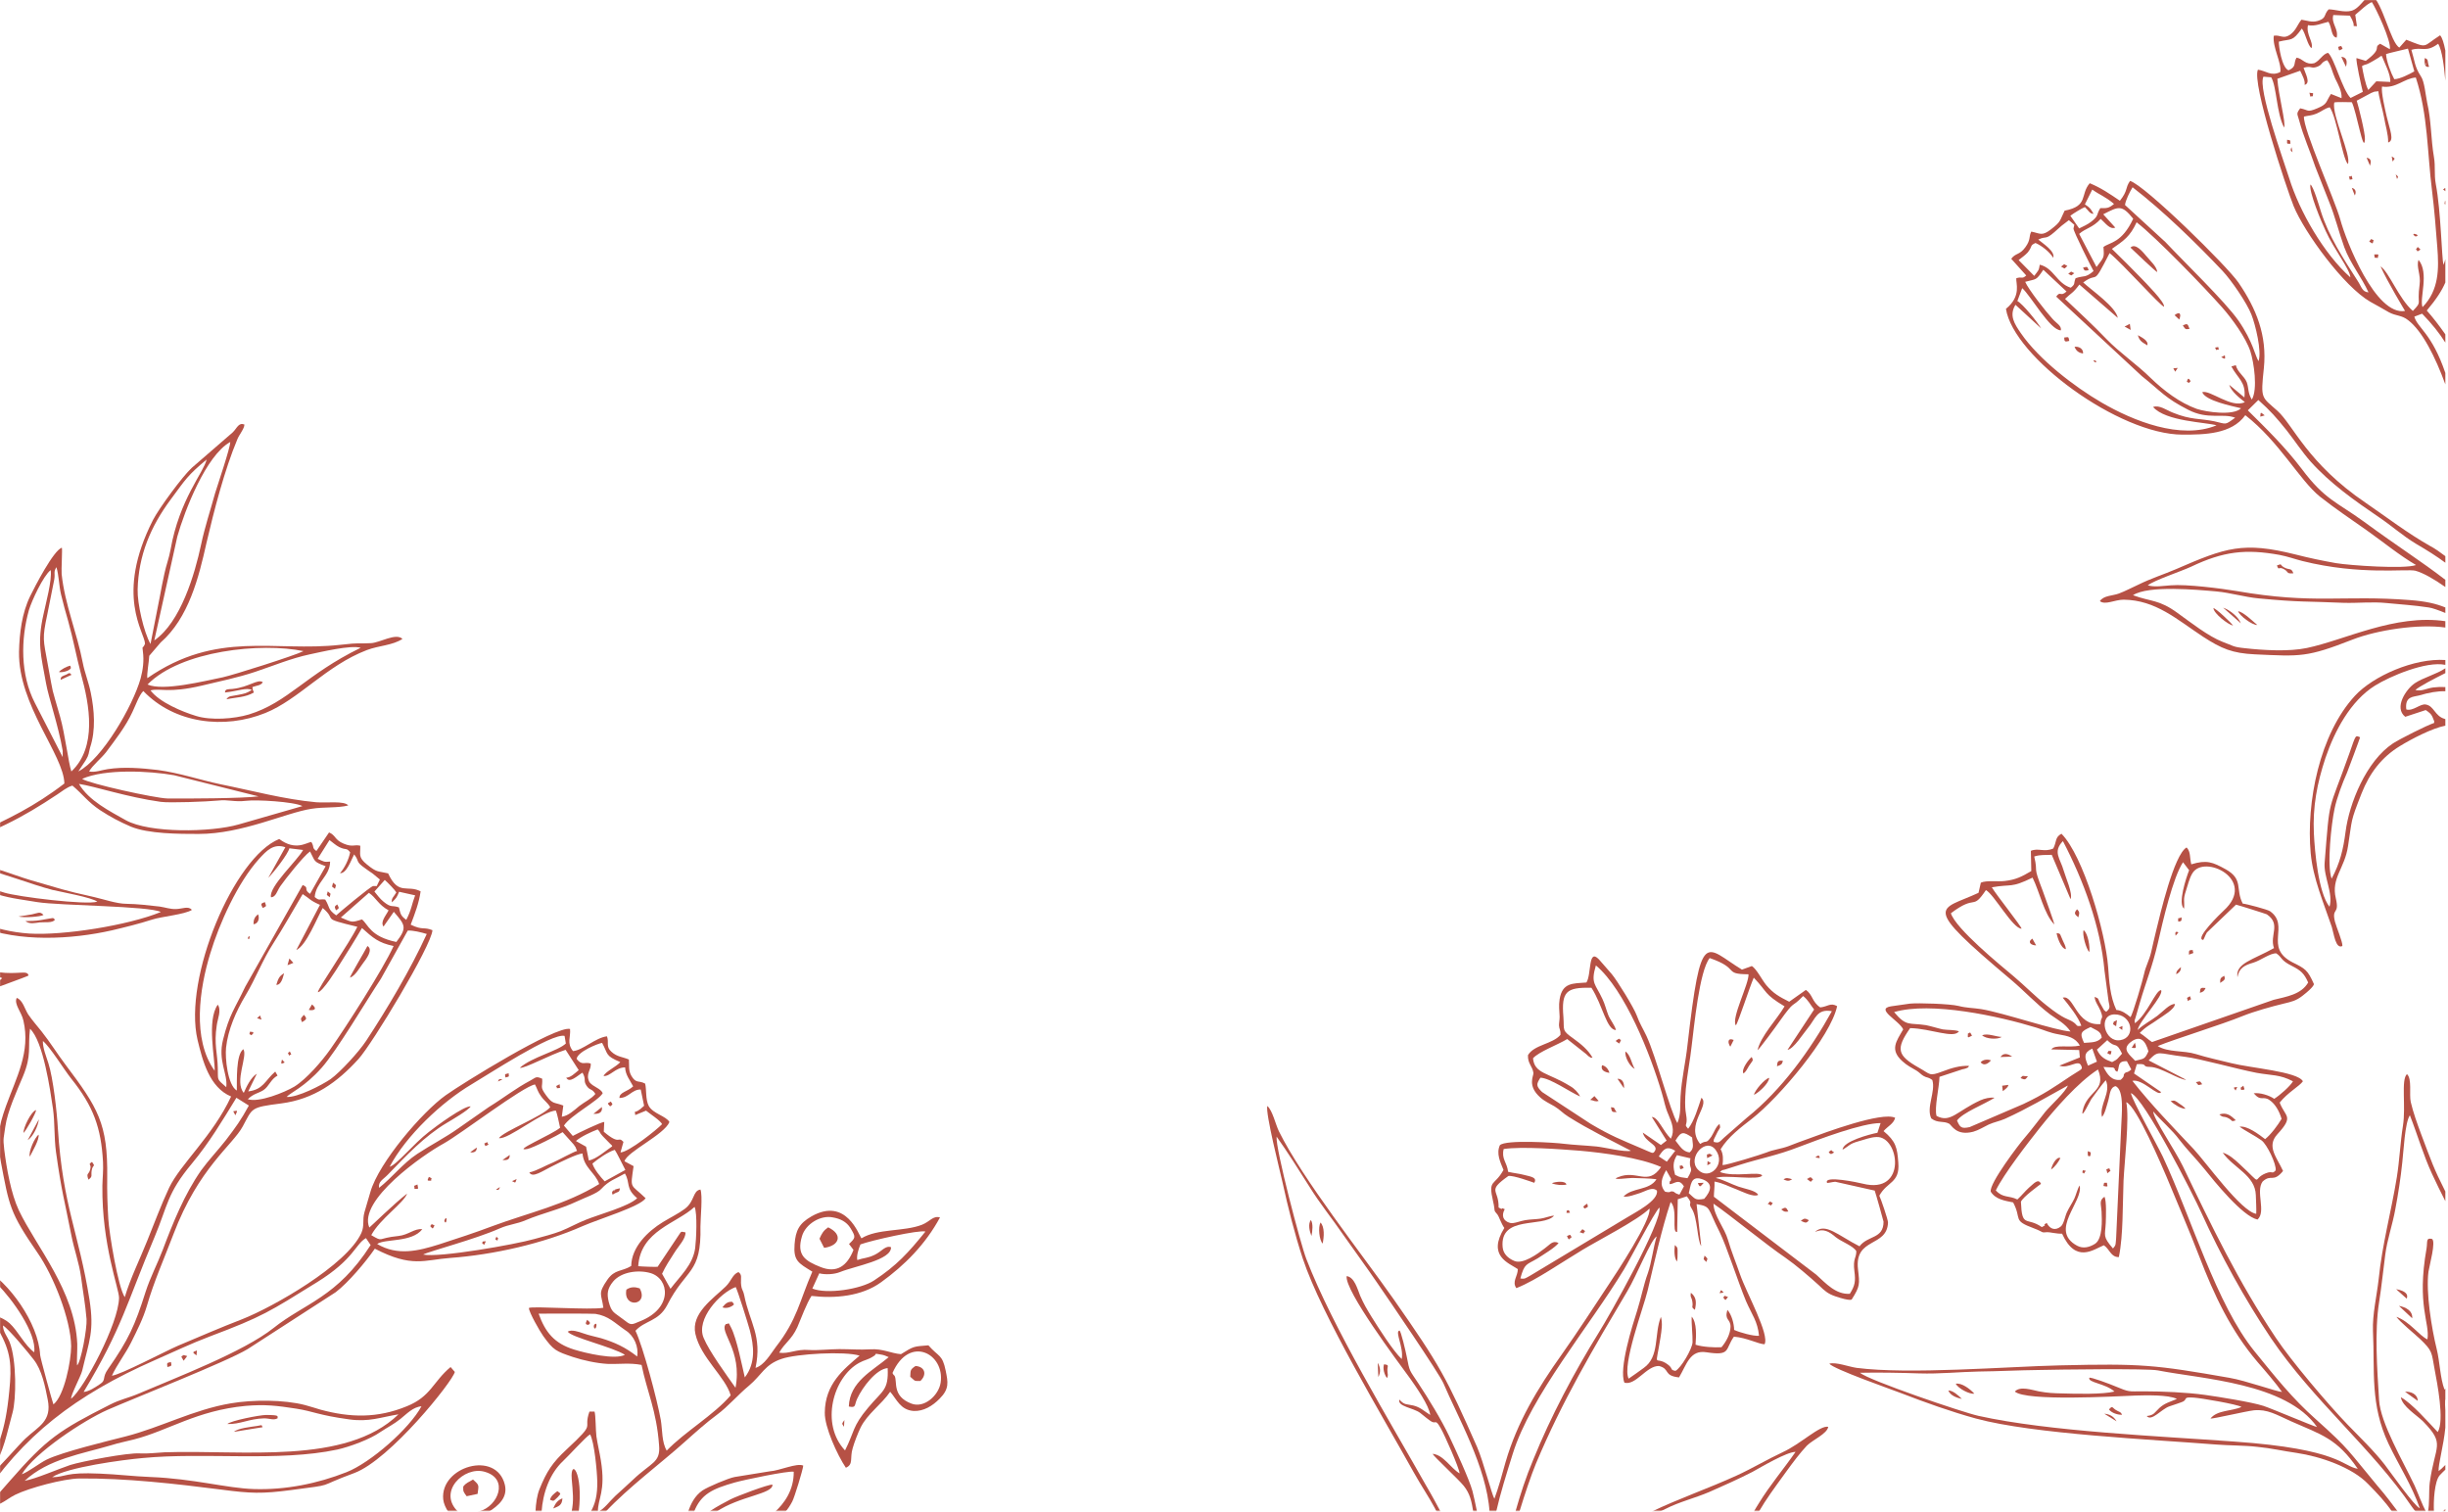 <svg width="2000" height="1235" viewBox="0 0 2000 1235" fill="none" xmlns="http://www.w3.org/2000/svg">
<mask id="mask0_302_845" style="mask-type:luminance" maskUnits="userSpaceOnUse" x="355" y="967" width="423" height="268">
<path d="M355.164 967.89H777.606V1234.32H355.164V967.89Z" fill="white"/>
</mask>
<g mask="url(#mask0_302_845)">
<path fill-rule="evenodd" clip-rule="evenodd" d="M641.433 1235.25H632.976C640.402 1228.51 648.653 1217.65 648.481 1202.32C644.355 1201.29 607.467 1209.02 600.213 1211.12C582.096 1216.27 572.642 1220.57 566.935 1235.25H562.122C564.357 1228.51 567.623 1221.98 573.845 1217.65C578.142 1214.73 595.229 1207.47 600.213 1206.61L628.851 1201.97C636.93 1201.46 651.059 1194.89 656.25 1197.3C655.906 1200.94 649.168 1223.01 647.277 1226.62C645.559 1229.89 643.668 1232.84 641.433 1235.25ZM584.881 1235.25H579.174C579.689 1234.91 580.205 1234.56 580.721 1234.05C585.912 1230.58 591.584 1227.65 596.776 1224.9C601.76 1222.33 627.785 1212.49 631.085 1212.84C631.773 1220.57 604.339 1221.98 584.881 1235.25ZM494.534 1235.25H482.467C486.421 1228.51 488.14 1221.12 487.968 1210.26C487.796 1201.8 485.561 1177.84 482.089 1171.79C478.651 1173.68 464.694 1189.22 460.053 1193.52C449.017 1203.86 443.482 1219.71 442.451 1235.25H437.466C437.81 1227.83 438.841 1221.29 440.732 1216.62C446.576 1202.15 451.252 1194.89 462.975 1184.03C488.14 1160.58 475.901 1169.21 481.574 1153.16H485.733C486.765 1156.46 486.593 1168.35 487.28 1173.51C488.312 1180.42 489.859 1186.43 490.89 1193C495.05 1218.68 488.312 1224.04 488.484 1235.08C493.297 1233.19 498.316 1226.11 502.785 1221.98C507.632 1217.48 512.445 1213.35 517.121 1208.85C532.11 1194.55 539.707 1195.06 538.47 1180.76C536.407 1152.12 528.5 1136.62 524.168 1115.06C514.68 1113.17 505.913 1114.55 496.253 1114.21C487.28 1113.69 476.245 1111.28 467.96 1108.53C454.174 1103.86 452.283 1103.17 443.826 1091.45C441.076 1087.66 432.103 1071.95 432.103 1068.52C435.197 1066.8 482.639 1070.41 492.953 1068.34C491.406 1056.79 488.14 1057.14 496.253 1045.41C502.269 1036.78 507.804 1039.02 515.711 1034.21C515.883 1018.87 529.188 1005.91 541.598 998.35C547.271 994.878 554.524 991.268 559.337 987.658C567.795 981.436 565.732 972.807 572.264 971.775C574.189 976.623 572.264 995.05 572.264 1001.96C573.158 1041.12 560.541 1035.75 545.036 1066.28C538.126 1079.55 526.747 1078.69 519.183 1087.15C525.372 1100.08 536.923 1143.53 539.879 1160.07C541.254 1168.35 540.567 1178.01 544.692 1185.06C559.166 1169.9 583.471 1155.77 596.947 1139.89C592.788 1124.9 572.47 1109.22 568.138 1089.73C564.357 1072.99 582.612 1060.92 592.788 1051.09C597.635 1046.45 598.323 1041.12 603.307 1039.19C606.436 1041.46 605.198 1043.7 605.37 1047.99C605.714 1054.04 606.952 1053.18 607.983 1058C612.624 1081.1 622.8 1091.1 617.265 1117.47C624.519 1115.24 629.538 1106.09 633.835 1100.42C651.437 1077.83 652.984 1063.36 663.676 1038.85C652.125 1031.8 648.137 1029.91 649.168 1016.43C650.028 1005.23 652.812 999.553 662.988 993.674C691.591 977.482 701.767 1009.39 703.83 1011.62C716.928 1003.51 738.483 1006.26 753.163 1000.58C760.039 997.834 762.101 992.987 767.98 994.534C756.085 1016.6 738.999 1033.69 719.885 1047.48C704.002 1059.03 682.103 1060.92 662.988 1058.68C659 1064.73 654.531 1076.97 651.437 1084.19C646.59 1094.71 641.089 1096.95 636.586 1105.06C644.699 1106.26 650.371 1101.97 660.891 1102.83C667.801 1103.34 677.977 1102.14 685.747 1102.14C694.685 1102.14 702.455 1102.83 710.912 1102.31C721.26 1101.62 727.792 1105.58 736.077 1106.26C746.94 1099.56 746.081 1100.08 758.492 1099.04C766.949 1108.7 769.871 1106.26 772.621 1119.74C774.512 1129.19 775.75 1134.56 767.636 1142.67C762.101 1148.34 754.538 1153.16 746.253 1152.64C735.561 1151.78 732.639 1143.19 727.276 1136.96C720.057 1147.48 708.849 1154.74 703.142 1166.12C700.908 1170.76 697.986 1178.18 696.61 1183.17C694.17 1191.28 697.47 1196.27 691.076 1199.05C683.994 1188.53 673.646 1165.77 673.852 1154.05C674.024 1130.57 689.185 1118.67 702.283 1107.47C690.216 1103.69 650.715 1105.92 638.648 1110.08C624.691 1114.72 622.284 1123.35 611.936 1131.98C602.964 1139.37 594.678 1149.2 585.74 1155.77C577.283 1161.96 567.451 1170.76 559.337 1178.01C539.364 1195.92 513.992 1214.56 494.534 1235.25ZM472.807 1235.25H466.928C468.991 1225.76 467.96 1218.85 467.1 1208.33C465.725 1190.94 476.761 1201.97 472.807 1235.25ZM398.997 1235.25H384.351C386.242 1234.39 387.445 1235.77 391.915 1234.56C406.766 1230.4 416.255 1207.99 395.903 1202.32C379.16 1197.47 356.917 1218.85 374.519 1235.25H366.406C364.171 1232.12 362.452 1228.17 362.109 1224.9C359.358 1198.16 405.391 1184.37 412.439 1212.84C415.051 1223.53 407.11 1230.06 398.997 1235.25ZM440.044 1073.16C440.388 1073.16 484.702 1072.99 486.421 1073.33C497.456 1075.08 501.926 1080.58 511.07 1086.81C518.152 1091.27 521.934 1100.42 520.559 1108.15C510.898 1100.59 502.269 1096.6 490.89 1093.17C485.39 1091.62 482.295 1091.27 476.417 1089.21C472.463 1087.84 466.928 1085.95 463.834 1087.84C466.413 1092.48 500.722 1100.42 510.555 1106.78C502.613 1111.11 478.308 1105.4 468.991 1102.48C452.971 1097.5 445.545 1088.52 440.044 1073.16ZM600.901 1133.7C593.475 1123.18 579.346 1103.86 574.877 1092.99C568.31 1077.83 588.147 1056.11 601.073 1051.43C602.792 1054.56 611.077 1081.1 612.624 1086.81C615.89 1099.39 617.643 1113.35 608.499 1125.24C606.436 1116.61 601.932 1093.51 597.291 1084.54C594.335 1078.86 596.088 1081.79 593.131 1081.61C586.943 1087.49 606.78 1103 600.901 1133.7ZM531.594 1040.05C546.927 1044.73 549.883 1068.52 523.309 1079.21C515.024 1082.65 515.883 1082.99 508.492 1077.32C501.582 1071.95 499.691 1072.47 497.284 1063.36C495.737 1056.79 496.253 1052.67 500.894 1046.96C507.632 1038.85 521.762 1037.13 531.594 1040.05ZM729.167 1121.63C742.987 1090.24 772.105 1105.92 768.496 1129.54C766.949 1139.89 755.054 1150.75 744.534 1146.62C728.651 1140.57 733.327 1128.68 730.92 1124.04C730.233 1123.01 730.233 1123.87 729.167 1121.63ZM690.388 1184.89C670.036 1163.33 680.556 1125.07 701.939 1113.35C706.236 1110.94 709.021 1110.94 713.318 1108.15C717.444 1105.92 712.631 1105.4 719.885 1106.61C722.291 1106.95 724.01 1107.81 726.073 1108.7C712.803 1119.91 694.17 1128.68 693.482 1149.03C699.704 1150.23 697.814 1148.17 700.22 1142.84C704.689 1133.01 716.069 1118.33 725.213 1117.64C726.073 1135.93 721.088 1135.76 709.193 1150.06C696.232 1165.43 698.157 1169.55 690.388 1184.89ZM521.418 1034.38C523.309 1005.23 552.806 999.553 567.451 985.939C569.857 990.924 568.826 1013 567.966 1019.56C566.076 1033.35 555.728 1042.32 547.786 1052.84L540.911 1040.57C543.661 1034.55 547.443 1028.84 551.087 1023.17C554.181 1018.15 560.369 1011.96 560.025 1006.77C555.556 1005.91 557.103 1005.57 553.493 1010.59L537.267 1034.89C535.032 1035.07 524.512 1034.72 521.418 1034.38ZM697.298 1021.11C692.107 1034.21 683.65 1040.39 670.38 1035.07C657.797 1030.08 650.543 1025.41 655.219 1009.9C658.141 999.897 670.38 992.471 680.384 994.534C686.434 995.565 691.591 998.006 694.857 1003.33C699.361 1010.76 699.017 1011.1 693.654 1016.26L697.298 1021.11ZM702.97 1016.6C711.771 1013.34 750.894 1004.54 756.085 1006.09C742.127 1023.34 732.639 1033.86 714.006 1046.1C703.314 1053.18 675.571 1057.48 663.676 1052.67L669.348 1040.22C674.368 1041.46 681.415 1041.12 686.263 1039.19C698.501 1034.21 728.479 1029.36 727.964 1018.87C723.322 1017.29 720.4 1022.31 714.693 1025.06C708.677 1027.98 705.893 1027.47 700.392 1029.36C699.704 1025.92 701.252 1020.76 702.97 1016.6Z" fill="#B65145"/>
</g>
<path fill-rule="evenodd" clip-rule="evenodd" d="M669.521 1011.96L673.303 1019.39C685.748 1017.81 689.014 1008.53 676.603 1002.65C672.959 1005.22 671.584 1007.15 669.521 1011.96Z" fill="#B65145"/>
<path fill-rule="evenodd" clip-rule="evenodd" d="M511.755 1053.53C508.833 1069.03 530.388 1066.62 522.618 1052.49C518.837 1051.26 515.365 1051.08 511.755 1053.53Z" fill="#B65145"/>
<path fill-rule="evenodd" clip-rule="evenodd" d="M378.473 1214.38C378.301 1218.68 378.645 1218.68 381.257 1222.32L390.196 1220.4C391.055 1213.18 391.915 1213.52 386.414 1208.68C382.632 1211.12 381.257 1210.95 378.473 1214.38Z" fill="#B65145"/>
<path fill-rule="evenodd" clip-rule="evenodd" d="M743.676 1124.72C748.145 1128.51 746.426 1128.16 751.927 1128.16C757.462 1123 755.743 1116.44 747.973 1115.92C743.332 1119.02 744.02 1119.53 743.676 1124.72Z" fill="#B65145"/>
<path fill-rule="evenodd" clip-rule="evenodd" d="M449.359 1225.25C452.282 1225.93 451.422 1227.31 455.719 1223.01C458.985 1219.54 457.782 1220.23 455.376 1218.17C452.625 1220.23 450.047 1222.15 449.359 1225.25Z" fill="#B65145"/>
<path fill-rule="evenodd" clip-rule="evenodd" d="M590.211 1068C593.133 1069.2 597.465 1068 599.699 1065.59L598.324 1063.53C594.68 1063.15 592.617 1064.9 590.211 1068Z" fill="#B65145"/>
<mask id="mask1_302_845" style="mask-type:luminance" maskUnits="userSpaceOnUse" x="443" y="1223" width="18" height="12">
<path d="M443.172 1223.12H460.774V1234.32H443.172V1223.12Z" fill="white"/>
</mask>
<g mask="url(#mask1_302_845)">
<path fill-rule="evenodd" clip-rule="evenodd" d="M451.939 1232.33C456.752 1230.4 459.159 1229.72 459.503 1224.04C455.549 1225.59 453.83 1228 451.939 1232.33Z" fill="#B65145"/>
</g>
<path fill-rule="evenodd" clip-rule="evenodd" d="M480.71 1082.3C482.979 1080.93 481.914 1080.07 479.679 1078.18C478.304 1081.1 477.96 1082.13 480.71 1082.3Z" fill="#B65145"/>
<path fill-rule="evenodd" clip-rule="evenodd" d="M485.389 1082.47C484.529 1084.19 486.248 1087.15 487.107 1083.85C487.967 1080.41 486.076 1081.27 485.389 1082.47Z" fill="#B65145"/>
<path fill-rule="evenodd" clip-rule="evenodd" d="M689.526 1165.6L689.869 1160.06C687.463 1163.67 687.807 1162.64 689.526 1165.6Z" fill="#B65145"/>
<mask id="mask2_302_845" style="mask-type:luminance" maskUnits="userSpaceOnUse" x="0" y="677" width="549" height="558">
<path d="M0 677.461H548.782V1234.32H0V677.461Z" fill="white"/>
</mask>
<g mask="url(#mask2_302_845)">
<path fill-rule="evenodd" clip-rule="evenodd" d="M325.562 1155.42C282.452 1197.13 198.122 1184.2 134.35 1186.43C127.612 1186.78 121.045 1187.67 114.342 1187.33C104.337 1186.61 66.762 1193.86 57.445 1196.78C47.097 1200.25 29.152 1208.16 20.179 1209.71C39.5 1191.8 66.59 1187.84 91.067 1180.59C96.912 1178.7 103.478 1177.5 109.494 1175.91C137.616 1168.69 160.546 1152.3 200.734 1148.51C216.583 1147.14 226.243 1148.34 241.92 1150.75C256.221 1152.98 260.037 1156.11 285.374 1159.55C301.566 1161.78 310.711 1157.83 325.562 1155.42ZM-8.768 1235.25H-13.237C-12.377 1234.05 -11.518 1232.84 -10.658 1231.78C-4.47 1223.7 1.237 1217.65 7.768 1210.09C38.468 1174.88 48.472 1168.52 89.864 1147.48C98.287 1143.19 104.681 1142.12 112.794 1138.68C143.46 1125.58 198.981 1104.37 223.493 1084.88C248.658 1064.73 275.542 1059.89 302.804 1017.12L298.988 1011.45C290.359 1016.26 289.328 1028.67 259.006 1047.48C220.021 1071.61 214.864 1075.43 171.41 1091.79C156.249 1097.5 141.569 1104.54 126.58 1111.11C61.914 1139.54 18.116 1172.99 -16.881 1227.31V1213.87C-1.342 1182.14 4.331 1170.24 7.597 1136.28C9.694 1115.41 8.972 1104.37 -1.17 1086.63C-3.439 1082.65 -4.47 1075.43 -14.646 1079.21C-15.162 1084.88 -7.221 1089.21 -7.049 1093.85C-6.705 1100.59 -14.646 1103 -14.99 1111.63C-15.334 1119.02 -8.424 1141.43 -13.065 1179.21C-13.787 1185.57 -14.818 1191.45 -15.85 1197.81C-15.85 1198.33 -16.365 1200.6 -16.881 1203.35V1168.01C-15.506 1153.33 -15.334 1139.03 -16.881 1127.47V1102.31H-16.709C-13.237 1099.9 -12.549 1097.67 -11.518 1094.71L-16.881 1085.95V1075.43C-9.799 1071.09 2.612 1076.29 7.768 1080.93C14.85 1087.49 20.179 1099.04 27.949 1104.72C30.183 1089.04 9.35 1060.57 -1.514 1049.88C-6.017 1045.41 -11.174 1041.8 -16.881 1038.5V1034.03C-15.678 1034.55 -14.646 1035.24 -13.443 1035.75C7.081 1047.3 31.386 1080.58 32.796 1106.95C32.796 1108.88 42.972 1145.94 43.66 1147.31C52.598 1140.23 58.133 1111.45 58.133 1099.73C57.789 1077.66 43.66 1042.15 30.699 1023.51C7.768 990.236 7.597 985.423 0.549 948.329C-2.923 930.418 -1.342 921.101 4.846 903.671C13.475 879.881 25.026 859.358 19.148 833.849C17.601 826.595 11.241 820.407 13.647 815.216C18.632 816.969 20.179 824.36 23.136 828.864C26.23 833.333 30.527 838.352 33.999 842.65C41.219 851.794 46.582 860.595 53.457 869.705C80.032 905.046 88.145 917.835 87.595 961.771C87.423 973.7 87.767 983.842 88.489 995.771C89.177 1007.49 96.396 1051.43 101.931 1059.71C106.4 1044.55 114.342 1028.5 120.186 1013.85C126.408 998.521 131.221 985.251 138.131 970.4C147.276 951.113 173.988 927.805 188.805 895.764C171.066 888.339 165.531 866.611 161.406 849.56C149.511 799.023 191.246 700.22 228.134 685.403C241.404 695.407 250.377 688.325 254.33 687.809C257.115 692.313 254.502 692.313 258.49 695.235L268.838 680.04C274.339 682.309 273.307 686.09 280.733 689.184C288.124 692.313 289.499 689.7 294.347 690.903C294.519 698.501 292.456 700.22 299.847 706.271C308.133 712.974 308.304 711.427 317.105 713.49C325.562 731.951 332.782 722.463 343.645 728.17C342.27 737.83 339.004 746.253 335.532 755.397C345.536 760.245 346.052 756.944 353.306 759.901C352.618 772.483 304.007 852.998 292.8 865.236C275.542 884.213 256.393 897.999 229.681 901.437C204.172 904.703 206.579 905.046 198.294 920.242C190.043 935.574 162.265 954.036 141.741 1008.18C134.35 1027.64 125.721 1046.96 120.014 1066.8C116.92 1077.32 111.935 1086.98 107.088 1096.77C102.618 1105.75 95.537 1114.89 91.411 1123.86C98.459 1123.18 135.037 1103.86 145.385 1099.39C162.609 1092.13 180.554 1084.36 197.95 1077.66C222.943 1067.83 283.139 1033.69 295.206 1007.32C297.957 1001.1 295.894 996.974 297.785 990.236C299.504 984.736 300.879 979.201 302.632 973.7C309.508 949.704 345.192 908.175 364.169 894.733C377.439 885.244 454 837.802 465.723 840.587C466.411 847.291 462.801 852.138 468.13 858.67C475.899 858.154 486.591 847.634 495.907 846.603C497.798 851.794 494.704 854.888 499.517 859.186C504.158 863.517 508.834 863.345 513.819 865.58C514.162 870.393 513.303 874.381 515.709 878.678C519.697 885.588 521.76 882.288 527.089 885.244C528.326 890.401 527.26 898.171 530.045 903.499C533.655 909.894 544.003 911.613 546.925 916.598C542.8 926.945 512.1 940.937 510.209 948.673L517.635 952.66C514.85 972.119 514.85 966.618 527.467 978.857C523.307 985.595 489.513 995.771 476.071 1001.62C443.824 1015.92 403.12 1025.06 367.951 1027.64C346.568 1029.19 336.77 1035.92 306.242 1020.08C298.816 1030.94 284.515 1047.82 274.339 1055.59L202.281 1102.14C185.539 1112.31 108.463 1142.67 87.767 1151.78C68.309 1160.41 28.464 1186.61 17.773 1204.38C22.964 1202.66 32.28 1195.23 38.297 1192.31C51.223 1186.09 87.423 1177.32 102.447 1173.51C131.393 1166.12 157.968 1151.61 188.461 1146.45C206.407 1143.36 232.088 1143.36 249.174 1147.83C253.299 1148.86 257.631 1150.41 261.928 1151.61C286.234 1158.17 308.304 1158.69 332.266 1148.86C352.103 1140.92 353.65 1128.85 368.123 1116.78L371.595 1120.77C369.876 1128.51 318.652 1192.48 289.499 1203.35C256.221 1215.59 276.058 1212.15 237.622 1217.31C214.004 1220.4 204.86 1220.06 181.242 1216.96C143.46 1212.15 102.962 1207.47 64.837 1207.82C52.082 1207.99 23.995 1215.41 12.444 1221.12C7.94 1223.36 4.674 1226.11 0.893 1228C-6.705 1231.95 -4.47 1229.03 -8.768 1235.25ZM344.333 1148.86C334.329 1167.32 302.804 1194.89 283.139 1202.66C259.521 1211.98 233.291 1217.31 207.266 1216.45C185.195 1215.76 158.311 1207.99 122.97 1206.61C109.322 1206.1 95.365 1204.38 81.751 1203.86C52.598 1202.49 54.351 1206.61 42.594 1206.79C54.351 1198.71 100.728 1192.48 116.748 1191.11C166.734 1186.26 227.962 1194.38 275.542 1184.2C285.718 1181.96 302.46 1175.74 310.711 1169.9C316.418 1166.12 321.746 1163.5 327.109 1159.21C332.266 1155.08 337.457 1149.37 344.333 1148.86ZM24.511 840.415C35.374 850.591 41.047 890.573 43.316 905.94C44.863 917.148 44.175 929.386 45.722 940.937C50.535 975.075 52.426 979.029 58.305 1009.21C60.539 1020.59 64.665 1031.8 66.246 1043.35C67.793 1055.42 69.684 1065.25 70.715 1077.66C71.231 1085.22 66.074 1113.17 62.946 1115.41C62.602 1112.66 63.29 1102.48 63.118 1097.84C61.227 1054.39 29.496 1018.36 15.366 988.689C8.972 975.075 5.362 954.379 3.471 939.184C2.268 929.043 3.127 930.074 4.331 920.414C6.05 908.003 13.819 891.089 18.804 879.194C26.058 861.626 22.62 856.263 24.511 840.415ZM2.44 1082.82C7.253 1085.74 23.479 1105.4 27.433 1110.59C34.171 1119.02 36.921 1132.67 38.984 1143.36C42.594 1161.1 31.386 1165.26 20.729 1175.23C15.882 1179.73 -3.439 1201.97 -6.361 1203.52C4.674 1179.21 4.159 1176.46 10.209 1154.22C13.303 1143.36 13.647 1111.28 7.94 1096.6C5.878 1091.45 2.44 1088.01 2.44 1082.82ZM35.031 850.419C40.703 854.888 52.254 873.693 58.133 881.085C76.388 903.843 82.61 921.273 84.157 949.188C84.501 956.442 83.814 961.599 83.642 968.681C83.126 1016.95 97.255 1052.67 97.255 1060.23C96.912 1081.27 68.825 1134.04 58.133 1142.67C57.617 1139.89 65.902 1124.55 67.106 1119.91C72.95 1095.06 77.11 1087.49 73.122 1061.78C64.321 1006.6 51.395 985.939 47.269 921.789C46.582 909.206 43.488 880.741 39.5 868.502C37.781 863.002 34.859 856.092 35.031 850.419ZM68.309 1137.13C99.868 1084.88 103.65 1064.05 126.408 1010.24C137.1 984.736 136.412 974.903 156.764 950.563C171.066 933.34 181.414 915.91 193.137 896.796L203.313 903.156C196.747 915.222 192.793 920.585 184.508 931.449C178.148 939.562 170.206 947.985 164.328 956.098C150.542 975.935 141.397 998.693 132.94 1021.11C128.643 1032.32 122.627 1043.87 118.983 1055.25C110.182 1082.99 105.025 1094.37 88.317 1118.33C83.126 1125.58 86.907 1127.3 81.923 1130.57C77.797 1133.35 72.778 1136.79 68.309 1137.13ZM233.119 692.141L219.161 717.134C223.837 712.459 235.216 697.813 236.419 693L247.627 694.376C243.295 702.626 219.333 724.525 221.396 732.983C225.384 732.983 226.243 727.998 228.993 724.01C233.463 717.65 247.798 699.532 253.299 695.579C257.803 704.036 255.705 703.692 266.053 707.646L253.299 730.232C247.455 726.279 253.127 725.419 247.283 722.978L200.356 806.105C191.59 824.532 187.43 828.52 182.273 849.182C177.77 866.783 186.227 876.959 184.852 888.167C176.566 880.913 178.32 882.804 177.942 872.49C177.77 860.595 174.676 853.341 177.082 837.63C177.77 832.302 181.07 825.392 177.942 820.751C168.659 833.505 175.879 865.752 175.363 874.725C156.764 849.01 162.953 807.652 171.753 779.015C179.179 754.366 194.168 721.088 211.564 701.767C217.786 694.891 223.493 688.841 233.119 692.141ZM345.708 1024.89C350.212 1022.31 388.131 1012.48 408.311 1003.51C416.253 1000.07 421.925 1000.07 429.523 996.802C443.48 990.924 457.61 988.001 471.43 981.435C477.446 978.513 487.966 975.075 491.232 971.259C497.626 964.384 502.439 963.352 510.553 958.677C515.194 966.446 510.724 970.572 520.557 978.857C513.647 985.595 488.825 992.299 478.649 996.459C471.602 999.209 465.036 1002.99 458.126 1005.74C452.281 1008.01 443.308 1010.42 436.742 1012.14C421.237 1016.6 358.669 1027.64 345.708 1024.89ZM484.012 950.563C488.138 946.954 497.111 940.766 502.267 939.356C503.471 940.766 509.349 952.832 510.896 955.755L494.017 965.071C490.544 961.427 485.388 955.239 484.012 950.563ZM481.056 947.985L478.821 936.778L470.536 932.137C474.18 928.699 483.669 924.367 488.31 922.648C491.748 926.258 487.45 923.508 498.142 934.027C500.548 936.434 499.173 934.543 500.205 936.434C495.048 939.906 486.935 947.126 481.056 947.985ZM407.624 929.73C414.877 931.449 444.168 907.143 454.172 907.315C455.203 909.722 456.922 918.179 457.61 921.273C451.25 926.774 417.628 940.937 430.726 938.668C435.539 937.809 455.891 927.289 459.673 924.883L468.645 934.887C468.817 935.059 470.192 937.121 470.192 937.121L471.43 940.25C468.817 940.766 456.063 947.813 452.109 949.532C445.199 952.317 439.011 956.27 432.445 957.817C435.195 962.665 442.621 956.786 452.969 951.801C457.782 949.36 471.258 942.656 475.899 942.313C476.931 954.036 486.591 958.161 489.513 967.306C462.113 984.185 431.757 990.752 402.433 1001.62C387.787 1007.15 373.486 1011.79 358.669 1016.6C341.583 1021.97 324.703 1026.09 308.133 1016.26C314.527 1011.79 336.426 1015.23 345.021 1004.19C338.661 1003.33 333.813 1008.87 325.391 1009.73C307.617 1011.45 313.667 1015.06 303.32 1009.04C310.367 995.771 329.86 982.81 332.61 975.075C321.918 983.326 302.46 1002.47 301.738 1002.82C292.284 980.576 345.88 943.172 362.45 934.199C376.924 926.086 427.288 887.479 437.086 885.932C438.839 889.198 439.355 891.948 441.933 895.42C444.684 899.374 447.434 900.749 449.531 904.531C442.965 912.128 411.749 924.023 407.624 929.73ZM318.309 953.176C331.751 927.805 360.903 900.233 385.381 885.76C399.167 877.647 450.906 843.681 461.254 846.259L462.285 852.482C455.719 858.67 434.679 863.517 424.675 872.318C428.491 873.178 449.187 861.626 462.113 857.639L472.805 874.209C469.677 876.787 466.067 880.397 462.629 880.397C465.207 885.416 471.774 878.678 475.899 876.272C479.165 882.116 476.415 882.46 478.993 886.62C481.915 891.261 483.497 888.854 486.419 893.667C482.981 897.827 477.79 900.062 473.321 903.499C469.161 906.972 464.176 911.613 458.985 912.3L460.223 903.156C452.797 900.233 451.766 902.468 446.231 894.905C440.73 887.307 443.48 888.682 442.965 881.257C437.808 879.022 438.152 880.053 433.476 882.632C420.55 889.542 412.265 896.452 399.167 904.531L374.689 921.617C363.482 929.558 352.446 935.059 340.895 942.656C329.344 950.22 320.371 961.977 309.68 970.4C308.82 965.243 312.946 963.696 316.933 959.536C331.751 944.203 346.739 928.183 365.029 917.319C369.154 914.879 382.974 906.8 384.521 903.843C378.986 903.327 356.228 920.07 350.384 924.711C337.457 934.715 324.325 951.457 318.309 953.176ZM471.086 865.064C471.774 859.186 488.482 852.482 491.919 851.966C497.111 861.455 494.188 862.314 506.771 867.643C503.643 871.424 494.532 875.412 493.123 879.022C498.486 879.538 502.783 871.974 510.724 871.974C510.896 877.991 514.678 882.46 517.291 887.479C512.787 891.776 505.911 892.292 506.083 896.967C513.647 896.967 516.259 889.886 523.479 890.057L526.229 903.327C517.291 911.956 518.494 905.218 519.01 910.925L527.811 907.315C531.42 910.238 539.534 915.394 540.909 918.351C536.921 922.648 513.647 941.281 506.943 941.453L509.349 932.824C504.502 927.633 507.115 936.262 493.295 924.539L493.673 916.598C491.232 916.426 471.43 926.086 467.958 927.977L460.738 919.554C465.895 911.269 489.341 899.03 492.435 892.98C490.372 888.854 484.872 888.167 481.572 884.041C478.134 877.131 483.153 874.209 482.637 868.846C477.618 867.127 475.727 870.909 471.086 865.064ZM242.092 776.093C250.377 772.311 258.834 750.069 263.647 741.783C276.229 752.303 260.553 749.553 291.94 757.116C285.89 769.871 259.521 807.652 259.693 810.575C263.475 810.575 275.542 791.082 277.948 787.129C284.171 777.296 289.843 768.324 295.722 758.148C304.695 766.089 308.992 770.214 321.575 772.827C313.117 791.598 282.624 839.04 270.041 856.951C263.131 866.783 250.549 881.428 240.545 887.651C232.431 892.464 211.564 900.921 202.453 897.999C207.094 893.323 210.876 893.323 215.208 890.573C219.849 887.479 221.224 881.6 226.759 878.678L224.868 875.412C216.411 882.804 215.208 890.057 202.797 891.604L209.845 877.131C205.032 880.053 201.422 887.651 199.153 892.808C191.246 883.526 202.625 862.658 198.809 857.123C192.621 861.455 193.652 882.975 193.481 890.917C185.883 886.448 183.82 864.033 184.68 855.92C186.227 841.274 192.793 826.251 200.528 813.325C208.813 799.539 214.52 784.206 223.115 770.936C231.228 758.319 239.513 743.502 247.283 730.404C253.471 734.358 252.783 735.389 261.412 739.205L242.092 776.093ZM333.126 760.245C337.114 759.901 344.161 761.62 348.665 762.995C335.532 791.77 316.418 824.017 299.16 850.247C293.144 859.358 278.12 875.756 270.041 881.6C262.616 886.62 242.779 896.796 234.15 896.108C237.451 892.464 248.486 888.339 262.787 872.318C275.198 858.326 299.332 817.485 311.227 799.539L333.126 760.245ZM301.394 729.373C307.273 733.326 308.992 739.033 317.449 743.674C315.215 748.178 310.539 752.991 313.324 756.944L321.746 744.877C330.891 755.569 332.954 757.632 323.809 769.527C302.288 765.058 300.879 755.225 295.722 751.1C286.921 753.85 287.952 753.506 278.464 749.553L301.394 729.373ZM314.355 718.853C316.762 720.916 322.778 727.138 323.809 729.029C321.746 732.639 319.512 733.842 320.199 737.142C323.981 733.498 324.153 733.154 326.078 728.513L339.176 731.436C336.426 738.517 336.254 743.159 331.922 751.444C327.109 748.006 327.281 746.424 325.906 741.268C320.027 739.205 319.856 741.955 313.324 736.592C310.367 734.186 308.304 731.264 305.898 728.341L314.355 718.853ZM310.367 718.509L307.789 723.838C307.617 724.01 307.101 723.838 307.101 723.838H305.554C305.382 723.838 305.039 723.838 304.867 723.838C302.804 724.01 276.573 745.909 274.682 747.8C267.429 742.643 269.697 741.268 265.71 734.873C260.725 734.186 261.24 736.248 257.115 732.811C257.974 720.916 269.697 715.587 269.697 703.864C264.506 704.38 264.678 703.864 259.521 701.595L269.182 686.262C271.76 688.153 274.339 690.56 277.089 691.969C283.139 694.891 282.796 692.141 286.062 696.266C285.03 701.939 281.592 709.021 277.776 713.318C283.139 713.834 286.921 702.455 289.328 697.985C294.003 703.864 290.015 703.52 298.128 709.193C300.191 710.74 302.46 712.287 304.523 713.662L310.367 718.509Z" fill="#B65145"/>
</g>
<path fill-rule="evenodd" clip-rule="evenodd" d="M185.715 1163.33C196.235 1163.67 203.317 1159.03 215.727 1158.69C220.368 1158.69 223.84 1160.58 226.935 1158.52C226.075 1157.14 229.685 1155.94 217.274 1155.94C212.289 1155.94 188.465 1160.58 185.715 1163.33Z" fill="#B65145"/>
<path fill-rule="evenodd" clip-rule="evenodd" d="M285.891 798.678C290.188 797.303 293.66 790.737 296.41 787.127C299.161 783.518 305.211 775.748 300.192 772.826C298.301 776.608 286.063 797.131 285.891 798.678Z" fill="#B65145"/>
<path fill-rule="evenodd" clip-rule="evenodd" d="M19.148 925.571C21.245 923.852 29.668 908.863 29.496 906.8C25.199 908.175 18.976 921.445 19.148 925.571Z" fill="#B65145"/>
<path fill-rule="evenodd" clip-rule="evenodd" d="M24.34 944.891C26.574 940.422 32.109 931.277 31.559 926.945C28.465 929.042 23.137 940.765 24.34 944.891Z" fill="#B65145"/>
<path fill-rule="evenodd" clip-rule="evenodd" d="M190.902 1169.73L214.52 1165.94C213.317 1163.67 214.692 1164.19 210.017 1164.91C204.344 1165.77 195.028 1166.63 190.902 1169.73Z" fill="#B65145"/>
<path fill-rule="evenodd" clip-rule="evenodd" d="M72.262 963.696C75.872 961.084 74.325 960.396 74.841 956.614C75.7 950.564 78.485 953.864 75.184 949.189C71.059 951.973 75.184 950.392 73.637 955.583C72.434 959.88 70.2 957.99 72.262 963.696Z" fill="#B65145"/>
<path fill-rule="evenodd" clip-rule="evenodd" d="M225.73 804.558C229.684 804.73 231.059 799.023 232.09 795.069C227.965 797.476 227.277 799.71 225.73 804.558Z" fill="#B65145"/>
<path fill-rule="evenodd" clip-rule="evenodd" d="M22.619 931.449C27.088 928.355 31.042 920.242 31.764 914.363L22.619 931.449Z" fill="#B65145"/>
<path fill-rule="evenodd" clip-rule="evenodd" d="M207.096 755.052C210.877 754.708 212.287 750.411 210.877 746.939C207.955 749.036 207.096 751.443 207.096 755.052Z" fill="#B65145"/>
<path fill-rule="evenodd" clip-rule="evenodd" d="M502.442 972.291C502.442 972.291 502.614 972.463 502.442 972.635L502.614 972.807C502.614 972.807 499.692 973.357 502.442 972.291ZM500.551 975.935C504.883 972.978 506.086 974.732 506.43 970.744C503.645 971.431 498.488 972.119 500.551 975.935Z" fill="#B65145"/>
<path fill-rule="evenodd" clip-rule="evenodd" d="M484.871 909.894C488.997 910.237 492.434 909.034 491.747 904.359L484.871 909.894Z" fill="#B65145"/>
<path fill-rule="evenodd" clip-rule="evenodd" d="M246.767 835.051C250.377 832.644 251.236 832.473 248.314 829.035C245.908 831.957 245.186 831.613 246.767 835.051Z" fill="#B65145"/>
<path fill-rule="evenodd" clip-rule="evenodd" d="M252.27 825.047C257.117 825.906 259.351 824.015 254.848 820.577L252.27 825.047Z" fill="#B65145"/>
<path fill-rule="evenodd" clip-rule="evenodd" d="M214.693 741.783C217.787 740.064 217.787 740.924 216.412 736.97C213.146 738.002 212.803 738.345 214.693 741.783Z" fill="#B65145"/>
<path fill-rule="evenodd" clip-rule="evenodd" d="M148.135 1108.33L150.026 1111.63L152.948 1107.81C149.854 1107.12 150.541 1106.26 148.135 1108.33Z" fill="#B65145"/>
<path fill-rule="evenodd" clip-rule="evenodd" d="M234.871 788.503L239.684 786.612L236.418 783.002L234.871 788.503Z" fill="#B65145"/>
<path fill-rule="evenodd" clip-rule="evenodd" d="M136.759 1116.78C140.197 1115.75 140.369 1116.27 139.682 1112.66C136.072 1113.52 136.416 1113.17 136.759 1116.78Z" fill="#B65145"/>
<path fill-rule="evenodd" clip-rule="evenodd" d="M410.549 947.642C414.33 947.985 416.599 947.298 416.428 943.516L410.549 947.642Z" fill="#B65145"/>
<path fill-rule="evenodd" clip-rule="evenodd" d="M274.512 743.674C277.434 741.783 277.09 742.127 275.543 738.861C272.965 740.58 273.309 740.923 274.512 743.674Z" fill="#B65145"/>
<path fill-rule="evenodd" clip-rule="evenodd" d="M273.654 726.107C274.513 722.119 275.545 724.181 272.107 721.087C271.247 725.419 270.388 723.494 273.654 726.107Z" fill="#B65145"/>
<path fill-rule="evenodd" clip-rule="evenodd" d="M338.66 971.26C341.925 970.916 341.925 972.291 341.066 967.65C337.112 969.541 338.66 967.478 338.66 971.26Z" fill="#B65145"/>
<path fill-rule="evenodd" clip-rule="evenodd" d="M384.178 941.281C387.272 941.969 389.678 940.594 389.506 937.465L384.178 941.281Z" fill="#B65145"/>
<path fill-rule="evenodd" clip-rule="evenodd" d="M498.483 903.844C501.061 901.953 500.546 902.297 498.999 899.89C496.248 901.781 495.733 900.75 498.483 903.844Z" fill="#B65145"/>
<path fill-rule="evenodd" clip-rule="evenodd" d="M412.955 880.225C416.771 879.366 415.568 879.538 415.568 876.788C412.44 877.819 412.268 876.788 412.955 880.225Z" fill="#B65145"/>
<path fill-rule="evenodd" clip-rule="evenodd" d="M269.354 732.981C270.042 729.028 271.073 731.263 267.773 728.168C266.914 732.122 266.226 730.231 269.354 732.981Z" fill="#B65145"/>
<path fill-rule="evenodd" clip-rule="evenodd" d="M352.277 964.555C352.105 961.254 354.168 963.695 350.386 961.426C349.011 964.727 348.667 964.555 352.277 964.555Z" fill="#B65145"/>
<path fill-rule="evenodd" clip-rule="evenodd" d="M355.024 1001.1C350.898 999.38 353.821 999.724 351.414 1001.61C353.992 1004.37 353.305 1004.02 355.024 1001.1Z" fill="#B65145"/>
<path fill-rule="evenodd" clip-rule="evenodd" d="M160.549 1107.29L160.892 1103.17C157.283 1104.72 156.767 1104.54 160.549 1107.29Z" fill="#B65145"/>
<path fill-rule="evenodd" clip-rule="evenodd" d="M455.031 889.026C458.813 888.511 457.266 889.542 457.266 885.76C452.625 888.167 454.859 886.448 455.031 889.026Z" fill="#B65145"/>
<path fill-rule="evenodd" clip-rule="evenodd" d="M396.589 936.262C401.058 934.028 398.651 936.262 398.136 932.996C395.214 934.715 395.214 933.168 396.589 936.262Z" fill="#B65145"/>
<path fill-rule="evenodd" clip-rule="evenodd" d="M190.562 907.831L192.281 911.097C194.172 906.971 194.516 907.143 190.562 907.831Z" fill="#B65145"/>
<path fill-rule="evenodd" clip-rule="evenodd" d="M204.175 842.821C203.831 846.431 202.8 843.68 205.378 845.743C207.956 843.508 207.441 842.993 204.175 842.821Z" fill="#B65145"/>
<path fill-rule="evenodd" clip-rule="evenodd" d="M210.016 831.785L213.66 832.988L212.456 829.55L210.016 831.785Z" fill="#B65145"/>
<path fill-rule="evenodd" clip-rule="evenodd" d="M394.526 1014.2C393.494 1015.92 393.666 1015.23 395.557 1016.95C397.276 1012.99 397.792 1014.2 394.526 1014.2Z" fill="#B65145"/>
<path fill-rule="evenodd" clip-rule="evenodd" d="M232.607 867.986L230.372 865.58C229.341 869.533 229.512 869.361 232.607 867.986Z" fill="#B65145"/>
<path fill-rule="evenodd" clip-rule="evenodd" d="M235.219 860.044C237.11 863.86 235.047 862.141 237.969 861.454C235.906 857.122 237.453 859.529 235.219 860.044Z" fill="#B65145"/>
<path fill-rule="evenodd" clip-rule="evenodd" d="M418.316 964.899C421.754 966.618 420.723 966.446 422.098 963.18L418.316 964.899Z" fill="#B65145"/>
<path fill-rule="evenodd" clip-rule="evenodd" d="M363.139 996.802C362.623 997.662 364.342 1000.24 364.686 997.318C365.201 994.877 364.17 994.19 363.139 996.802Z" fill="#B65145"/>
<path fill-rule="evenodd" clip-rule="evenodd" d="M406.425 1013.51C407.113 1009.73 407.456 1012.65 405.565 1010.24C404.706 1013.34 403.503 1011.45 406.425 1013.51Z" fill="#B65145"/>
<path fill-rule="evenodd" clip-rule="evenodd" d="M406.766 883.525L410.547 881.772C408.141 881.428 407.797 881.084 406.766 883.525Z" fill="#B65145"/>
<path fill-rule="evenodd" clip-rule="evenodd" d="M405.219 971.775C407.797 972.463 407.281 972.119 408.485 969.712L405.219 971.775Z" fill="#B65145"/>
<path fill-rule="evenodd" clip-rule="evenodd" d="M202.625 765.916C202.282 766.604 203.313 768.323 203.829 766.26C204.172 764.541 203.485 764.197 202.625 765.916Z" fill="#B65145"/>
<mask id="mask3_302_845" style="mask-type:luminance" maskUnits="userSpaceOnUse" x="1631" y="0" width="369" height="775">
<path d="M1631.29 0H2000V774.27H1631.29V0Z" fill="white"/>
</mask>
<g mask="url(#mask3_302_845)">
<path fill-rule="evenodd" clip-rule="evenodd" d="M1997.83 41.255V65.904C1996.8 54.353 1995.25 41.255 1991.99 35.72C1981.81 43.318 1978.68 37.955 1970.09 40.739C1972.84 49.712 1972.67 54.525 1977.82 62.294C1980.78 66.42 1981.64 77.455 1983.01 84.022C1986.45 98.839 1985.94 113.312 1988.51 128.301C1989.89 136.414 1988.51 142.121 1990.06 150.544C1994.22 172.271 1994.91 211.428 1996.28 216.413C1996.8 215.21 1997.32 213.662 1997.83 211.772V230.749C1995.08 237.28 1990.41 244.534 1982.67 253.679C1987.14 258.664 1992.67 265.746 1997.83 273.137V279.875C1993.02 272.278 1986.97 264.543 1978.85 256.257L1972.49 258.664C1975.07 267.98 1986.8 272.106 1997.83 304.696V314.013C1989.72 291.77 1979.03 270.387 1967.47 261.586C1962.15 257.289 1957.64 258.32 1951.63 255.054C1946.61 252.098 1941.62 249.347 1936.64 246.597C1914.91 234.186 1882.66 189.873 1873.86 168.317C1867.81 153.156 1839.55 67.795 1844.71 56.931C1851.45 57.791 1855.4 62.638 1863 58.822C1864.2 51.259 1856.43 38.505 1857.67 29.188C1863 28.328 1865.41 32.11 1870.77 28.5C1875.92 24.856 1876.78 20.387 1880.26 16.09C1884.9 16.777 1888.68 18.496 1893.53 17.121C1901.09 14.852 1898.17 12.102 1902.5 7.633C1907.66 7.633 1915.08 10.383 1920.93 8.836C1928.01 7.117 1931.96 -2.715 1937.5 -4.262C1946.61 1.926 1953.17 35.032 1960.26 38.848L1965.93 32.454C1984.22 39.708 1978.68 38.333 1993.53 28.844C1995.25 30.563 1996.63 35.204 1997.83 41.255ZM1997.83 454.346V459.709C1991.09 454.689 1983.53 449.876 1973.53 444.032C1963.18 437.81 1953.52 429.181 1943.51 422.477C1923.68 409.001 1903.7 394.871 1887.65 376.96C1880.94 369.362 1874.55 359.702 1868.19 351.589C1859.56 340.897 1855.23 335.912 1845.05 326.767L1836.46 335.225C1852.31 350.901 1866.78 365.065 1880.43 382.976C1899.37 408.313 1909.2 410.066 1931.45 426.259C1959.91 447.126 1978.17 458.505 1997.83 473.666V479.545C1988.51 472.979 1979.71 467.994 1973.35 466.241C1965.93 464.522 1928.01 470.057 1881.12 458.334C1874.38 456.615 1869.39 454.689 1862.31 453.314C1834.74 448.329 1816.45 450.392 1790.08 462.975C1781.45 466.963 1760.41 473.838 1754.71 478.17C1760.41 479.889 1767.67 478.514 1773.51 478.17C1786.27 477.104 1814.73 480.748 1827.14 482.811C1890.6 493.846 1913.53 485.905 1969.19 490.237C1982.15 491.268 1990.23 493.159 1997.83 496.253V500.757C1992.33 498.488 1986.97 496.597 1984.22 496.253C1971.81 494.362 1961.8 493.846 1949.74 492.643C1938.18 491.44 1926.29 492.815 1914.74 492.471C1884.04 491.096 1879.74 492.128 1845.43 488.862C1833.85 487.796 1822.12 484.186 1810.74 483.155C1795.24 481.78 1755.05 477.998 1742.64 486.249C1757.66 491.784 1763.68 489.549 1779.05 500.757C1789.57 508.32 1804.21 519.871 1815.93 524.374C1824.91 527.64 1823.88 528.5 1834.02 529.531C1849.21 531.25 1870.08 532.453 1884.73 529.359C1915.94 522.827 1956.61 501.444 1997.83 507.46V512.651C1975.76 509.523 1941.97 514.714 1922.13 522.449C1884.55 537.129 1879.91 536.269 1842.13 534.55C1823.88 533.657 1815.08 530.047 1799.71 520.043C1778.53 506.085 1761.27 490.237 1735.08 489.893C1727.65 489.893 1720.05 494.534 1715.58 491.096C1718.51 486.421 1726.1 486.765 1731.09 484.874C1736.28 482.983 1741.95 479.889 1746.97 477.654C1757.49 472.463 1767.5 469.369 1778.02 464.865C1818.51 447.298 1832.64 442.279 1875.41 452.971C1886.96 455.927 1896.96 457.99 1908.52 460.052C1920.07 461.943 1964.55 465.037 1973.87 461.6C1960.26 453.658 1946.44 442.279 1933.51 433.169C1920.07 423.68 1908.34 415.911 1895.42 405.735C1878.68 392.293 1862.31 360.905 1834.4 339.178C1823.19 354.889 1800.77 355.061 1783.17 355.061C1731.26 355.061 1644.9 291.598 1638.85 252.304C1651.78 241.784 1646.79 231.264 1647.31 227.276C1652.29 225.729 1651.78 228.308 1655.42 225.042L1643.18 211.428C1646.62 206.581 1650.06 208.506 1654.73 201.939C1659.38 195.545 1657.31 193.482 1659.55 189.185C1666.97 190.732 1668.18 193.139 1675.74 187.294C1684.2 180.728 1682.65 180.384 1686.78 172.099C1706.61 168.317 1699.22 159.001 1707.3 149.684C1716.27 153.328 1723.87 158.485 1731.95 164.02C1738.86 155.219 1735.94 154.016 1740.23 147.793C1752.3 151.266 1819.54 217.272 1828.86 230.92C1843.33 252.098 1852.31 273.997 1849.56 300.743C1846.81 326.424 1847.67 324.017 1860.59 335.568C1873.52 347.119 1885.07 378.507 1932.99 410.926C1950.08 422.649 1966.96 435.575 1984.9 445.751C1989.55 448.158 1993.71 451.252 1997.83 454.346ZM1997.83 539.192V543.145C1982.15 539.879 1952.66 552.462 1940.42 560.059C1920.24 572.642 1907.31 597.291 1899.89 619.19C1893.01 639.886 1889.37 659.207 1890.43 680.934C1891.12 695.235 1894.04 729.373 1903.19 740.752C1906.45 730.06 1898.34 716.275 1899.2 704.895C1903.7 648.859 1901.61 665.738 1919.38 615.58C1924.91 599.698 1924.23 600.729 1928.18 602.31C1928.18 602.826 1918.52 628.679 1917.49 631.257C1913.88 639.37 1909.03 652.125 1907.31 660.754C1904.73 672.82 1900.92 706.786 1904.91 717.822C1911.78 705.067 1914.39 694.032 1916.29 679.696C1919.21 656.422 1933.17 621.768 1955.06 607.295C1960.6 603.685 1982.84 592.478 1988.69 590.587C1988.51 587.975 1989.37 590.931 1987.83 586.943C1986.45 582.99 1984.22 581.786 1981.81 580.067L1965.07 585.568C1955.58 578.142 1965.76 562.981 1972.84 558.168C1979.89 553.493 1990.41 550.915 1997.83 545.93V549.883C1988.86 554.352 1976.28 560.919 1973.35 563.669C1978.51 565.044 1982.5 562.294 1988 561.606C1990.92 561.263 1994.22 561.091 1997.83 561.263V564.7C1991.26 564.528 1984.56 565.732 1976.28 568.173C1971.81 569.376 1964.55 568.688 1965.93 579.552C1971.46 581.271 1977.48 574.533 1981.98 575.564C1988.69 576.767 1989.2 585.052 1997.32 587.287C1997.49 587.459 1997.66 587.459 1997.83 587.459V592.822C1986.97 594.885 1969.92 603.857 1960.94 609.358C1945.58 618.674 1935.95 631.601 1929.38 648.171C1919.89 672.305 1921.96 668.317 1918.35 691.075C1915.6 709.708 1904.39 717.134 1908.34 733.842C1911.61 747.628 1904.73 741.096 1907.66 752.991C1908.86 757.632 1914.05 769.527 1913.71 772.827C1908.17 775.577 1906.8 762.823 1905.08 757.288C1898.51 737.83 1889.71 717.65 1887.82 696.954C1884.04 655.391 1895.07 599.698 1924.02 568.344C1938.87 552.29 1972.32 537.473 1997.83 539.192ZM1646.62 249.003L1667.66 268.324C1664.19 262.617 1652.64 248.316 1648.17 245.909L1652.12 235.39C1659.2 241.612 1674.88 269.871 1683.68 269.871C1684.54 266.09 1679.9 264.027 1676.81 260.383C1671.44 254.538 1657.31 236.593 1654.56 230.233C1663.84 227.62 1663.16 229.683 1669.38 220.401L1688.36 238.14C1682.99 242.987 1683.68 237.109 1679.9 242.3L1749.89 307.275C1765.74 319.892 1768.7 325.048 1787.64 334.709C1803.87 343.166 1815.76 337.287 1826.11 341.241C1817.31 347.635 1819.37 346.432 1809.2 344.197C1797.65 341.756 1789.91 343.166 1775.23 337.115C1770.25 335.225 1764.2 330.549 1759.04 332.474C1769.39 344.369 1802.32 344.885 1810.92 347.463C1781.63 359.53 1742.81 343.853 1716.96 328.83C1694.72 315.904 1665.77 293.661 1651.09 272.278C1645.76 264.543 1641.26 257.632 1646.62 249.003ZM1956.1 64.701C1953.35 59.682 1949.56 49.54 1949.39 44.177C1950.94 43.489 1964.04 40.567 1967.3 39.708L1972.49 58.306C1968.16 60.747 1960.94 64.529 1956.1 64.701ZM1952.83 66.936L1941.45 66.42L1934.88 73.502C1932.48 69.17 1930.59 58.994 1929.73 54.009C1934.2 51.431 1930.41 55.041 1943.34 47.099C1946.09 45.208 1943.86 46.24 1945.92 45.724C1948.19 51.431 1953.35 61.091 1952.83 66.936ZM1918.18 134.008C1921.44 127.441 1904.56 93.304 1907.14 83.678C1909.55 83.128 1918.18 83.506 1921.44 83.506C1925.26 91.069 1931.27 127.098 1932.13 113.828C1932.48 108.843 1926.81 86.6 1925.43 82.268L1937.32 75.908C1937.5 75.908 1939.9 74.877 1939.9 74.877L1943.17 74.533C1943 77.112 1946.99 91.241 1947.67 95.401C1948.88 102.792 1951.28 109.702 1951.11 116.406C1956.44 114.859 1952.49 106.264 1949.91 95.229C1948.7 89.866 1945.23 75.221 1946.09 70.717C1957.64 72.47 1964.04 64.013 1973.7 63.326C1983.7 93.819 1983.01 124.691 1986.97 155.907C1988.86 171.24 1990.06 186.263 1991.26 201.939C1992.67 219.713 1992.67 237.109 1979.2 250.894C1976.45 243.847 1984.9 223.151 1975.93 212.287C1973.87 218.132 1977.99 224.182 1976.79 232.639C1974.38 250.379 1979.37 245.394 1971.29 254.023C1959.91 244.19 1951.8 222.12 1944.89 217.616C1950.42 230.061 1964.55 253.335 1964.9 254.023C1940.93 258.148 1916.8 197.298 1911.95 179.181C1907.48 163.161 1881.46 105.199 1882.32 95.229C1885.93 94.335 1888.68 94.507 1892.67 92.788C1897.14 90.897 1899.03 88.663 1903.36 87.631C1909.2 95.745 1913.53 128.851 1918.18 134.008ZM1920.24 226.589C1898.68 207.474 1878.68 172.787 1870.25 145.559C1865.41 130.226 1844.37 72.127 1849.21 62.638L1855.57 63.154C1860.08 70.889 1859.9 92.616 1866.09 104.167C1867.81 100.729 1861.45 77.971 1860.59 64.357L1879.23 57.791C1880.94 61.435 1883.52 65.904 1882.84 69.342C1888.16 67.967 1883.35 59.853 1881.98 55.384C1888.34 53.493 1888.16 56.244 1892.67 54.697C1897.82 52.978 1895.76 50.915 1901.26 49.162C1904.56 53.322 1905.42 58.994 1907.83 64.185C1910.23 68.998 1913.53 74.877 1913.02 80.206L1904.39 76.768C1899.89 83.506 1901.81 84.881 1893.18 88.491C1884.55 92.1 1886.44 89.866 1879.23 88.491C1875.75 93.132 1876.96 92.96 1878.33 98.151C1882.15 112.281 1886.79 121.941 1891.64 136.414L1902.67 164.364C1907.83 176.946 1910.58 189.013 1915.25 201.939C1920.07 215.038 1929.38 226.417 1935.06 238.827C1929.73 238.484 1929.38 234.186 1926.12 229.339C1914.57 211.428 1902.5 192.967 1896.11 172.615C1894.73 168.145 1890.23 152.813 1887.65 150.716C1885.93 155.907 1896.79 181.931 1900.06 188.669C1906.8 203.658 1920.07 220.229 1920.24 226.589ZM1869.74 57.447C1864.2 55.384 1861.62 37.611 1861.8 34.001C1872.32 31.423 1872.66 34.345 1880.6 23.309C1883.69 27.297 1885.24 37.095 1888.51 39.364C1890.23 34.173 1883.87 28.157 1885.59 20.559C1891.64 21.762 1896.79 19.012 1902.33 17.809C1905.42 22.965 1904.39 30.047 1909.03 30.735C1910.75 23.481 1904.39 19.184 1906.28 12.274L1919.89 12.79C1926.12 23.309 1919.89 20.731 1925.6 21.419L1924.23 12.102C1927.84 9.18 1934.71 2.442 1937.84 1.754C1941.11 6.773 1953.86 33.657 1952.49 40.223L1944.54 35.72C1938.36 39.364 1947.33 38.848 1932.82 49.712L1925.26 47.443C1924.57 49.712 1929.38 71.233 1930.41 75.049L1920.41 80.034C1913.53 73.158 1907.14 47.443 1901.98 43.146C1897.48 44.177 1895.59 49.334 1890.78 51.603C1883.18 53.322 1881.46 47.787 1876.27 47.099C1873.52 51.603 1876.61 54.353 1869.74 57.447ZM1730.23 259.695C1728.68 250.722 1709.02 237.28 1701.97 230.749C1715.07 221.088 1708.85 235.562 1723.53 206.752C1734.56 215.725 1765.05 250.035 1768.01 250.551C1768.87 246.941 1752.64 230.749 1749.38 227.276C1741.26 219.026 1733.87 211.428 1725.42 203.315C1735.08 196.611 1740.23 193.31 1745.6 181.587C1761.79 194.17 1801.12 234.874 1815.42 251.066C1823.53 260.211 1834.91 275.922 1838.52 286.957C1841.44 295.896 1844.71 318.138 1839.72 326.424C1836.29 320.751 1837.32 317.107 1835.6 312.294C1833.5 307.103 1828.17 304.353 1826.63 298.336L1823.02 299.368C1828.35 309.372 1835.08 312.122 1833.67 324.705L1821.26 314.357C1822.84 319.685 1829.55 325.049 1834.02 328.486C1823.19 334.021 1805.41 318.138 1799.19 320.407C1801.98 327.455 1823.19 331.615 1830.92 333.506C1824.74 339.866 1802.49 336.6 1794.72 334.021C1780.77 329.002 1767.84 319.17 1756.98 308.684C1745.6 297.477 1731.95 288.332 1720.91 276.953C1710.6 266.09 1698.15 254.71 1687.12 244.191C1692.48 238.999 1693.34 239.859 1698.84 232.467L1730.23 259.695ZM1736.11 167.458C1736.62 163.504 1739.89 156.938 1742.3 152.985C1767.32 172.271 1794.21 198.502 1815.76 221.26C1823.19 229.167 1835.77 247.628 1839.38 256.945C1842.65 265.23 1848.01 286.957 1845.23 295.036C1842.47 291.083 1840.93 279.36 1828.69 261.758C1818 246.425 1783.86 213.491 1769.21 197.814L1736.11 167.458ZM1698.67 191.076C1703.86 186.435 1709.71 186.091 1716.27 178.837C1720.05 182.103 1723.7 187.81 1728.17 185.919L1718.33 175.056C1730.92 168.661 1733.36 166.942 1742.81 178.665C1733.53 198.673 1723.7 197.814 1718.51 201.768C1719.19 210.912 1719.02 209.881 1712.83 218.132L1698.67 191.076ZM1691.45 176.259C1693.86 174.368 1701.28 169.864 1703.35 169.177C1706.44 172.099 1707.13 174.54 1710.43 174.712C1707.81 170.208 1707.64 169.864 1703.35 166.942L1709.36 154.875C1715.58 159.345 1720.05 160.548 1727.14 166.598C1722.67 170.38 1721.08 170.036 1715.93 170.036C1712.49 175.399 1715.07 176.087 1708.33 181.244C1705.41 183.478 1702.14 184.888 1698.67 186.607L1691.45 176.259ZM1690.25 179.869L1694.72 183.65C1694.72 183.994 1694.54 184.338 1694.54 184.338L1694.2 185.919C1694.2 186.091 1694.03 186.435 1694.03 186.607C1693.69 188.669 1709.02 219.026 1710.43 221.432C1703.69 227.276 1702.83 224.87 1695.75 227.276C1693.86 231.952 1695.92 231.78 1691.79 235.046C1680.24 231.436 1677.84 218.854 1666.46 216.241C1665.77 221.26 1665.25 220.916 1661.95 225.386L1649.2 212.459C1651.61 210.568 1654.56 208.506 1656.63 206.237C1660.92 200.908 1658 200.736 1662.99 198.502C1668.18 200.736 1674.36 205.721 1677.49 210.568C1679.21 205.377 1669.21 199.017 1665.25 195.717C1672.13 192.451 1670.75 196.267 1678.35 189.701C1680.24 187.982 1682.31 186.263 1684.2 184.51L1690.25 179.869Z" fill="#B65145"/>
</g>
<path fill-rule="evenodd" clip-rule="evenodd" d="M1762.48 222.29C1762.14 217.787 1756.63 212.974 1753.68 209.364C1750.76 205.892 1744.57 198.156 1740.58 202.282C1743.67 205.204 1760.93 221.774 1762.48 222.29Z" fill="#B65145"/>
<path fill-rule="evenodd" clip-rule="evenodd" d="M1824.39 511.07C1823.02 508.835 1810.4 496.94 1808.34 496.768C1808.68 501.272 1820.23 510.21 1824.39 511.07Z" fill="#B65145"/>
<path fill-rule="evenodd" clip-rule="evenodd" d="M1844.19 510.554C1840.41 507.46 1832.81 499.862 1828.52 499.347C1829.72 502.991 1839.89 510.726 1844.19 510.554Z" fill="#B65145"/>
<path fill-rule="evenodd" clip-rule="evenodd" d="M1873.69 468.337C1871.97 464.006 1870.94 465.553 1867.47 464.177C1861.63 461.771 1865.41 459.88 1860.25 461.943C1861.97 466.79 1861.28 462.287 1866.09 465.037C1870.08 467.306 1867.64 468.853 1873.69 468.337Z" fill="#B65145"/>
<path fill-rule="evenodd" clip-rule="evenodd" d="M1754.36 282.109C1755.43 278.328 1750.06 275.749 1746.63 273.824C1747.83 278.328 1749.89 279.531 1754.36 282.109Z" fill="#B65145"/>
<path fill-rule="evenodd" clip-rule="evenodd" d="M1830.75 509.178C1828.86 504.021 1821.78 498.314 1816.28 496.424L1830.75 509.178Z" fill="#B65145"/>
<path fill-rule="evenodd" clip-rule="evenodd" d="M1701.8 288.847C1702.32 285.031 1698.5 282.796 1694.89 283.312C1696.27 286.784 1698.33 288.159 1701.8 288.847Z" fill="#B65145"/>
<path fill-rule="evenodd" clip-rule="evenodd" d="M1981.47 51.774C1981.47 51.602 1981.81 51.602 1981.81 51.774H1981.98C1981.98 51.774 1981.81 54.524 1981.47 51.774ZM1984.56 54.524C1982.67 49.539 1984.56 48.645 1980.95 47.442C1980.78 50.399 1980.4 55.555 1984.56 54.524Z" fill="#B65145"/>
<path fill-rule="evenodd" clip-rule="evenodd" d="M1916.63 54.524C1917.84 50.399 1917.49 46.755 1912.82 46.411L1916.63 54.524Z" fill="#B65145"/>
<path fill-rule="evenodd" clip-rule="evenodd" d="M1788.84 268.667C1787.3 264.713 1787.3 263.854 1783.34 265.916C1785.58 268.839 1785.06 269.354 1788.84 268.667Z" fill="#B65145"/>
<path fill-rule="evenodd" clip-rule="evenodd" d="M1780.42 261.069C1782.31 256.6 1780.94 254.022 1776.61 257.459L1780.42 261.069Z" fill="#B65145"/>
<path fill-rule="evenodd" clip-rule="evenodd" d="M1690.59 278.5C1689.73 275.062 1690.59 275.234 1686.43 275.749C1686.61 279.015 1686.78 279.531 1690.59 278.5Z" fill="#B65145"/>
<path fill-rule="evenodd" clip-rule="evenodd" d="M1740.75 269.527L1740.06 264.542L1735.77 266.776L1740.75 269.527Z" fill="#B65145"/>
<path fill-rule="evenodd" clip-rule="evenodd" d="M1936.29 135.382C1937.32 131.944 1937.32 129.537 1933.51 128.85L1936.29 135.382Z" fill="#B65145"/>
<path fill-rule="evenodd" clip-rule="evenodd" d="M1706.44 220.744C1705.24 217.443 1705.41 217.787 1701.8 218.681C1703 221.431 1703.35 221.259 1706.44 220.744Z" fill="#B65145"/>
<path fill-rule="evenodd" clip-rule="evenodd" d="M1689.05 217.271C1685.23 215.552 1687.67 215.208 1683.86 217.787C1687.84 219.712 1685.75 220.056 1689.05 217.271Z" fill="#B65145"/>
<path fill-rule="evenodd" clip-rule="evenodd" d="M1942.66 210.74C1943 207.474 1944.38 207.818 1939.73 207.818C1940.59 211.944 1938.87 210.053 1942.66 210.74Z" fill="#B65145"/>
<path fill-rule="evenodd" clip-rule="evenodd" d="M1923.85 159.687C1925.26 156.937 1924.57 154.187 1921.44 153.499L1923.85 159.687Z" fill="#B65145"/>
<path fill-rule="evenodd" clip-rule="evenodd" d="M1913.88 39.879C1912.64 36.922 1913.02 37.438 1910.24 38.332C1911.27 41.598 1910.24 41.77 1913.88 39.879Z" fill="#B65145"/>
<path fill-rule="evenodd" clip-rule="evenodd" d="M1871.28 117.471C1871.11 113.655 1871.11 114.858 1868.53 114.171C1868.71 117.471 1867.64 117.471 1871.28 117.471Z" fill="#B65145"/>
<path fill-rule="evenodd" clip-rule="evenodd" d="M1694.72 223.15C1691.11 221.775 1693.34 221.087 1689.73 223.665C1693.34 225.384 1691.28 225.556 1694.72 223.15Z" fill="#B65145"/>
<path fill-rule="evenodd" clip-rule="evenodd" d="M1939.22 196.094C1935.95 195.372 1938.7 193.997 1935.61 197.297C1938.7 199.188 1938.36 199.704 1939.22 196.094Z" fill="#B65145"/>
<path fill-rule="evenodd" clip-rule="evenodd" d="M1975.25 201.766C1972.84 205.376 1973.87 202.626 1975.08 205.376C1978.34 203.485 1977.83 204.173 1975.25 201.766Z" fill="#B65145"/>
<path fill-rule="evenodd" clip-rule="evenodd" d="M1889.54 78.657C1889.88 74.876 1890.43 76.595 1886.79 75.735C1887.99 80.72 1886.96 78.314 1889.54 78.657Z" fill="#B65145"/>
<path fill-rule="evenodd" clip-rule="evenodd" d="M1921.96 146.418C1920.76 141.605 1922.3 144.528 1919.04 144.184C1920.24 147.278 1918.52 146.934 1921.96 146.418Z" fill="#B65145"/>
<path fill-rule="evenodd" clip-rule="evenodd" d="M1846.64 340.38L1850.25 339.349C1846.64 336.598 1846.98 336.255 1846.64 340.38Z" fill="#B65145"/>
<path fill-rule="evenodd" clip-rule="evenodd" d="M1786.61 311.95C1789.91 313.153 1786.96 313.668 1789.74 311.434C1787.99 308.477 1787.47 308.856 1786.61 311.95Z" fill="#B65145"/>
<path fill-rule="evenodd" clip-rule="evenodd" d="M1777.12 303.664L1779.22 300.57L1775.58 300.914L1777.12 303.664Z" fill="#B65145"/>
<mask id="mask4_302_845" style="mask-type:luminance" maskUnits="userSpaceOnUse" x="1992" y="158" width="8" height="18">
<path d="M1992.13 158.209H2000V175.811H1992.13V158.209Z" fill="white"/>
</mask>
<g mask="url(#mask4_302_845)">
<path fill-rule="evenodd" clip-rule="evenodd" d="M1997.15 166.425C1997.49 166.769 1997.66 166.941 1997.84 167.113V164.191C1997.32 163.847 1997.66 164.535 1997.15 166.425Z" fill="#B65145"/>
</g>
<path fill-rule="evenodd" clip-rule="evenodd" d="M1817.66 290.222L1814.73 291.769C1818.17 293.66 1818.17 293.488 1817.66 290.222Z" fill="#B65145"/>
<path fill-rule="evenodd" clip-rule="evenodd" d="M1810.4 285.891C1814.56 284.86 1812.5 286.441 1812.33 283.485C1807.82 284.344 1810.4 283.485 1810.4 285.891Z" fill="#B65145"/>
<path fill-rule="evenodd" clip-rule="evenodd" d="M1954.72 131.944C1957.13 128.85 1956.78 129.882 1954.03 127.784L1954.72 131.944Z" fill="#B65145"/>
<path fill-rule="evenodd" clip-rule="evenodd" d="M1973.01 192.965C1973.87 193.481 1976.62 192.622 1974.04 191.418C1971.63 190.559 1970.77 191.246 1973.01 192.965Z" fill="#B65145"/>
<mask id="mask5_302_845" style="mask-type:luminance" maskUnits="userSpaceOnUse" x="1992" y="149" width="8" height="10">
<path d="M1992.13 149.409H2000V158.21H1992.13V149.409Z" fill="white"/>
</mask>
<g mask="url(#mask5_302_845)">
<path fill-rule="evenodd" clip-rule="evenodd" d="M1997.83 153.844C1996.8 153.328 1998.01 153.672 1995.94 154.875C1997.83 155.735 1997.49 156.422 1997.83 156.078V153.844Z" fill="#B65145"/>
</g>
<path fill-rule="evenodd" clip-rule="evenodd" d="M1873.01 124.347L1872.15 120.222C1871.29 122.456 1870.94 122.8 1873.01 124.347Z" fill="#B65145"/>
<path fill-rule="evenodd" clip-rule="evenodd" d="M1958.37 146.245C1959.74 143.839 1959.23 144.354 1957.3 142.464L1958.37 146.245Z" fill="#B65145"/>
<path fill-rule="evenodd" clip-rule="evenodd" d="M1711.29 295.723C1711.81 296.239 1713.87 295.551 1711.98 294.692C1710.43 293.832 1709.88 294.52 1711.29 295.723Z" fill="#B65145"/>
<mask id="mask6_302_845" style="mask-type:luminance" maskUnits="userSpaceOnUse" x="1490" y="677" width="510" height="558">
<path d="M1490.48 677.461H2000V1234.32H1490.48V677.461Z" fill="white"/>
</mask>
<g mask="url(#mask6_302_845)">
<path fill-rule="evenodd" clip-rule="evenodd" d="M1968.85 911.096C1964.73 917.147 1963.7 940.937 1962.66 949.532C1961.29 962.664 1959.4 974.903 1956.96 987.829C1954.72 1000.41 1950.25 1012.82 1948.71 1025.23C1946.99 1037.99 1945.75 1051.09 1943.69 1063.87C1939.91 1087.66 1942.14 1119.19 1943.69 1143.7C1944.72 1162.3 1963.35 1193.86 1972.67 1213.52C1975.25 1219.2 1979.03 1229.54 1982.16 1235.25H1973.87C1972.67 1233.7 1971.29 1232.12 1970.61 1231.09C1938.01 1183.17 1889.71 1144.04 1855.23 1092.99C1834.02 1061.43 1814.22 1025.4 1798.51 990.751C1792.15 976.622 1751.79 896.967 1740.92 892.979C1741.95 898.858 1762.65 935.746 1766.98 944.89C1790.43 994.877 1810.57 1065.42 1842.13 1104.2C1858.7 1124.55 1872.66 1142.33 1892.33 1159.72C1920.07 1184.54 1918.35 1185.06 1942.83 1214.38C1948.53 1220.91 1953.86 1228 1959.05 1234.91L1959.4 1235.25H1954.55C1948.71 1226.79 1942.66 1220.4 1934.89 1212.49C1921.62 1198.53 1895.25 1189.73 1876.44 1186.95C1865.41 1185.4 1855.23 1183 1844.02 1181.96C1833.68 1180.76 1821.44 1180.93 1810.4 1180.07C1758.18 1175.91 1661.44 1171.62 1614.38 1158.86C1594.2 1153.33 1572.98 1145.76 1553.35 1138.17C1544.38 1134.73 1498.01 1118.5 1494.53 1114.03C1500.07 1112.49 1510.59 1116.61 1516.95 1117.47C1559.89 1123 1639.2 1116.44 1683 1115.41C1749.55 1113.86 1760.24 1114.89 1821.44 1125.58C1834.74 1127.82 1860.08 1136.96 1864.38 1137.13C1859.73 1130.4 1850.25 1119.36 1844.54 1112.83C1822.47 1086.98 1808.85 1057.82 1796.79 1026.44C1788.5 1004.88 1778.88 982.81 1770.08 961.426C1766.64 953.519 1745.77 903.843 1737.14 900.405C1739.89 913.159 1735.59 949.703 1734.91 964.727C1734.56 975.418 1734.39 986.454 1734.05 996.974C1733.7 1006.43 1733.02 1017.64 1731.09 1026.95C1724.56 1027.12 1723.7 1020.59 1718.85 1017.29C1710.26 1020.76 1695.92 1032.49 1684.71 1007.84C1680.25 1008.01 1674.19 1006.43 1672.65 1006.6C1666.98 1007.15 1670.07 1006.6 1661.78 1003.51C1643.7 996.802 1652.12 996.286 1644.73 982.294C1637.99 980.919 1630.4 979.888 1626.44 973.528C1624.9 966.961 1650.06 934.027 1654.22 929.386C1659.89 922.819 1665.43 915.222 1670.93 908.346C1675.23 903.155 1687.84 891.776 1689.39 886.791C1671.79 896.451 1656.63 905.562 1637.99 914.019C1633.18 916.081 1629.37 916.597 1624.72 918.694C1620.77 920.585 1616.44 923.335 1612.14 924.538C1598.18 928.183 1594.54 919.21 1592.48 918.007C1587.49 915.394 1583.33 917.835 1577.83 913.675C1573.5 904.53 1581.61 891.776 1578.69 882.287C1574.88 879.537 1574.53 880.74 1571.61 879.021C1569.72 877.99 1568.34 876.271 1565.94 874.724C1561.61 872.146 1558.17 870.564 1554.04 866.783C1543.87 857.466 1549.19 850.762 1554.9 840.93C1551.6 833.676 1531.97 824.36 1544.73 822.125L1560.4 819.891C1567.48 819.203 1593.34 820.062 1600.07 821.781C1606.78 823.5 1611.8 823.328 1618.5 824.36C1636.79 827.316 1679.73 842.133 1691.62 842.649C1687.12 836.083 1681.1 833.161 1674.88 828.691C1663.33 819.891 1654.05 809.715 1643.01 800.398C1568.34 737.486 1584.36 744.361 1616.44 729.372L1618.33 721.087C1622.83 719.024 1632.15 720.399 1637.82 719.712C1646.8 718.681 1651.61 716.274 1659.55 711.599L1659.21 695.063C1665.6 692.484 1669.9 696.438 1677.5 693.172C1680.42 687.637 1678.7 684.027 1684.2 681.105C1702.14 699.188 1720.23 761.963 1722.32 789.878C1723.18 801.601 1723.87 814.012 1729.03 825.047C1733.53 825.391 1737.31 828.176 1740.58 830.926C1742.81 827.832 1750.76 800.226 1751.79 795.241C1752.99 789.534 1755.95 784.378 1757.49 777.811C1758.87 771.967 1760.07 766.088 1761.62 760.072C1764.71 747.455 1776.09 698.157 1786.44 692.312C1789.91 695.75 1788.85 700.735 1790.26 706.098C1802.84 702.282 1807.65 704.207 1818.52 710.223C1833.16 718.509 1826.11 726.278 1832.3 738.173C1835.09 738.345 1852.48 742.986 1854.54 744.361C1871.29 756.256 1849.22 773.858 1872.83 786.097C1883.52 791.425 1885.24 792.285 1890.43 803.836C1890.43 803.836 1891.12 805.761 1881.12 813.496C1875.76 817.656 1872.15 818.344 1865.75 819.891C1855.75 822.297 1841.62 826.251 1832.13 830.067C1814.91 837.114 1777.3 848.665 1762.82 854.544C1771.28 859.873 1783.86 857.982 1794.04 861.11C1803.35 864.032 1813.19 866.095 1822.85 868.502C1838.52 872.49 1877.3 875.412 1881.46 883.353C1878.51 887.479 1869.05 892.463 1862.49 900.749C1867.13 912.815 1874.38 911.612 1860.59 926.601C1851.45 936.605 1860.25 945.578 1865.24 956.613C1856.98 966.618 1855.75 958.676 1848.53 965.242C1842.65 973.356 1851.62 989.892 1844.37 996.286C1832.13 993.673 1809.2 965.242 1800.78 954.723C1794.21 946.609 1786.27 938.668 1780.42 930.933C1774.89 923.335 1765.74 915.738 1759.21 908.002C1758.87 913.159 1776.78 939.184 1783.35 952.66C1806.96 1001.79 1828.52 1046.79 1859.39 1092.99C1871.8 1111.63 1901.99 1147.31 1918.01 1163.85C1928.01 1174.19 1939.56 1185.23 1948.36 1196.61C1953 1202.66 1972.5 1230.4 1976.97 1232.12C1970.43 1213.35 1959.74 1196.95 1951.46 1179.56C1936.3 1147.31 1940.25 1121.11 1938.7 1087.32C1938.19 1073.5 1941.8 1058.85 1943.34 1045.07C1946.27 1016.26 1953.52 990.407 1958.19 961.77C1960.43 947.813 1960.94 933.855 1963.18 919.725C1965.76 903.843 1961.46 882.287 1966.45 877.474C1970.78 881.256 1968.16 894.01 1969.57 900.233C1971.46 908.518 1974.9 918.007 1977.82 925.914C1986.63 949.188 1988 953.863 1997.83 973.356V981.263C1994.05 973.871 1990.41 966.446 1986.97 959.02C1979.72 943.343 1975.07 926.945 1968.85 911.096ZM1983.53 1235.25C1985.08 1229.03 1984.22 1218.16 1985.08 1211.29C1989.38 1180.07 1998.18 1180.24 1979.72 1161.27C1974.56 1156.11 1962.66 1149.03 1961.46 1141.43C1970.43 1146.28 1984.56 1162.47 1991.61 1169.9C1997.32 1160.58 1991.09 1129.54 1989.03 1118.5C1986.45 1104.72 1987.66 1103.86 1976.97 1093.68C1971.98 1089.04 1961.29 1080.41 1957.82 1075.77C1968.51 1079.38 1976.45 1091.1 1983.19 1094.2C1985.42 1080.75 1974.21 1066.62 1982.5 1019.73C1983.36 1014.37 1981.81 1010.93 1986.97 1012.13C1990.24 1014.37 1984.91 1033.35 1984.05 1038.85C1981.81 1055.59 1986.63 1085.39 1990.75 1101.97C1993.36 1112.49 1993.54 1125.76 1997.15 1135.24C1997.32 1134.9 1997.66 1134.73 1997.83 1134.38V1143.01C1997.83 1143.36 1997.83 1143.53 1997.66 1143.87C1997.49 1145.76 1997.66 1149.2 1997.83 1152.3V1166.29C1996.46 1180.93 1991.82 1196.95 1992.33 1201.8C1993.36 1201.11 1995.6 1199.05 1997.83 1196.78V1200.6C1996.29 1202.14 1994.57 1203.69 1993.19 1205.24C1989.03 1210.09 1988 1225.93 1988.52 1235.25H1983.53ZM1994.91 1235.25C1995.94 1234.56 1996.97 1233.7 1997.83 1232.84V1235.25H1994.91ZM1893.01 1165.77C1867.81 1129.71 1799.19 1126.61 1762.99 1119.53C1754.54 1117.81 1679.9 1118.85 1665.6 1119.19C1649.2 1119.36 1633.18 1120.25 1616.78 1120.43C1600.42 1120.77 1584.88 1122.49 1568 1121.97C1553.01 1121.46 1534.38 1121.11 1519.56 1121.46C1526.78 1127.65 1603.17 1153.7 1616.27 1156.63C1674.37 1169.55 1764.2 1173.16 1825.43 1177.67C1911.96 1183.68 1913.71 1197.98 1926.29 1199.91C1909.21 1175.05 1896.79 1172.13 1871.8 1161.1C1859.56 1155.6 1852.48 1151.09 1841.45 1152.12C1835.09 1152.81 1808 1159.21 1805.93 1158.86C1811.43 1151.78 1823.36 1152.98 1831.27 1149.37C1827.66 1147.14 1797.99 1142.12 1792.66 1141.78C1783.17 1141.09 1787.3 1142.84 1783.69 1144.9C1782.49 1145.59 1774.89 1148 1772.48 1148.86C1765.74 1151.09 1757.84 1161.61 1753.85 1156.8C1760.07 1156.11 1760.24 1153.88 1764.2 1150.23C1768.7 1146.11 1773 1145.25 1778.53 1142.84C1771.62 1139.2 1751.96 1139.88 1744.91 1140.06C1727.65 1140.74 1655.08 1144.9 1646.11 1136.79C1650.4 1132.15 1659.72 1135.42 1665.6 1136.62C1673.16 1137.99 1677.15 1138.17 1685.23 1138.34C1695.92 1138.68 1718.16 1139.2 1727.48 1136.79C1720.4 1130.22 1705.58 1129.54 1706.96 1125.58C1707.47 1124.55 1724.56 1130.95 1727.65 1132.32C1740.24 1137.48 1738 1136.62 1751.61 1136.62C1766.64 1136.62 1786.78 1137.48 1801.46 1139.54C1812.67 1141.09 1839.73 1145.42 1849.22 1148.51C1856.09 1150.75 1890.95 1165.6 1893.01 1165.77ZM1873.35 883.353C1862.49 877.646 1856.09 878.678 1843.68 876.443C1826.8 873.177 1796.96 864.72 1785.24 863.345C1762.13 860.595 1764.03 857.466 1755.43 866.267L1786.1 882.115C1780.6 882.287 1765.4 871.768 1756.63 871.596C1749.04 871.596 1755.6 868.674 1745.77 869.361L1743.5 876.959L1765.57 892.12C1763.51 896.623 1750.58 881.084 1742.13 882.975C1757.15 902.124 1775.23 920.757 1792.15 938.668C1802.32 949.532 1831.1 989.892 1843.34 991.611C1843.51 986.97 1843.16 981.263 1842.99 976.278C1842.48 960.051 1824.74 954.207 1815.94 941.624C1821.27 943.172 1825.77 947.297 1829.89 951.113C1850.07 969.884 1839.04 963.352 1851.11 958.504C1857.16 956.098 1855.92 959.708 1859.22 956.098C1859.91 951.113 1852.14 934.886 1847.67 931.62C1842.65 927.976 1834.02 923.679 1829.72 920.413C1836.12 919.554 1845.06 926.429 1850.59 930.589C1855.23 926.945 1861.11 919.038 1864.03 914.019C1862.31 908.174 1859.05 901.952 1854.2 898.686C1848.7 894.904 1847.32 900.233 1841.27 893.151C1846.29 892.463 1853.86 894.732 1858.02 897.655C1862.66 894.732 1871.11 887.307 1873.35 883.353ZM1722.32 899.545C1721.09 903.499 1719.71 909.893 1717.31 912.472C1714.9 902.467 1725.07 892.463 1720.4 882.459C1717.48 885.588 1711.46 894.01 1708.5 897.998C1707.3 899.889 1700.08 915.05 1701.46 907.831C1704.72 890.916 1721.47 891.776 1714.04 873.693C1697.64 884.213 1678.53 906.283 1666.46 921.444C1656.63 933.855 1637.13 959.02 1630.57 972.462C1636.28 978.856 1641.26 976.45 1648.17 979.888C1652.12 976.278 1654.22 973.356 1657.66 970.227C1661.78 966.789 1665.26 962.32 1667.49 967.133C1666.29 967.993 1652.47 977.997 1651.09 981.778C1651.95 1003.68 1655.6 993.673 1668.18 1002.47C1674.02 999.552 1667.15 1002.13 1672.13 999.036C1674.88 1004.37 1679.39 1005.57 1683.86 1001.79C1686.26 999.552 1687.12 993.501 1688.7 990.236C1690.42 986.454 1693 982.81 1694.72 979.2C1696.09 976.278 1697.47 970.571 1699.05 968.508C1702.32 981.607 1673.68 1005.05 1696.95 1017.64C1701.8 1020.25 1706.96 1019.04 1711.63 1016.09C1717.99 1011.96 1717.31 996.63 1716.96 989.72C1716.62 983.669 1714.73 980.747 1719.37 977.653C1721.09 981.435 1720.57 993.845 1720.4 999.036C1719.88 1009.73 1717.65 1009.9 1726.28 1019.9C1729.03 1016.95 1728.34 1016.26 1728.86 1011.62L1733.02 920.069C1733.19 912.472 1735.94 890.229 1728.34 887.307C1723.53 888.51 1723.87 894.389 1722.32 899.545ZM1741.27 873.693L1737.66 866.955C1729.2 866.439 1731.95 872.661 1729.72 875.584C1725.59 873.005 1729.89 874.896 1726.62 872.146L1718.51 871.596C1721.64 877.818 1725.25 883.181 1732.64 882.115C1736.8 878.334 1733.88 878.85 1735.94 876.787C1737.31 875.24 1737.49 876.959 1741.27 873.693ZM1755.26 858.841C1752.99 850.762 1748.86 844.884 1740.58 851.45C1733.02 857.466 1740.41 861.97 1744.4 866.611C1751.27 864.72 1752.13 865.923 1755.26 858.841ZM1733.7 860.766C1728.51 849.903 1728.86 857.122 1721.64 849.731L1713.18 857.466C1716.1 863.689 1719.88 865.579 1725.59 867.642C1730.58 865.236 1730.06 864.548 1733.7 860.766ZM1709.36 856.607C1702.14 860.045 1703 863.689 1705.93 870.564L1713.18 867.298L1709.36 856.607ZM1783.52 704.379C1775.23 716.79 1766.81 753.334 1762.99 770.214C1758.35 790.222 1753.51 801.086 1748.18 819.375L1744.74 831.27C1744.05 834.02 1743.67 832.645 1744.22 835.911C1754.54 828.348 1761.1 809.027 1765.57 808.855C1768.36 812.809 1747.32 834.536 1746.46 841.446C1751.27 836.77 1756.98 834.02 1762.48 829.895C1766.64 826.801 1772.83 819.719 1776.95 820.234C1776.61 824.532 1767.33 829.723 1763.51 832.473C1757.32 836.942 1753.68 838.18 1748.18 843.852C1752.3 846.431 1754.88 849.181 1758.18 851.278L1857.5 816.797C1868.02 814.184 1880.09 812.465 1885.76 802.633C1882.49 795.241 1879.74 792.8 1872.66 789.191C1862.83 784.378 1864.72 782.143 1859.73 778.843C1854.72 778.499 1846.81 784.721 1840.93 786.44C1833.68 788.503 1829.21 790.91 1828 798.335C1826.11 786.956 1840.59 784.206 1857.84 774.545C1854.03 763.854 1863.86 755.053 1851.97 746.94C1851.45 746.596 1828.52 739.376 1826.8 739.033L1803.01 761.791C1801.46 764.198 1800.23 768.667 1799.71 767.807C1793.18 766.604 1814.22 746.252 1816.62 744.017C1844.71 718.681 1800.6 697.297 1791.12 713.489C1788.5 717.821 1787.47 723.15 1785.92 727.653C1783.35 735.388 1784.89 735.217 1784.38 742.299C1779.05 738.345 1786.1 716.962 1788.5 710.911L1783.52 704.379ZM1727.31 828.691C1713.7 829.207 1719.54 851.966 1732.29 849.731C1745.43 847.634 1741.95 828.348 1727.31 828.691ZM1717.13 847.634C1716.45 842.305 1712.66 841.79 1707.99 839.039C1700.08 842.649 1698.84 843.852 1702.66 851.966C1708.5 851.45 1713.52 851.966 1717.13 847.634ZM1699.22 854.2C1695.58 847.462 1689.05 846.259 1682.14 845.056C1674.37 843.68 1670.93 841.79 1663.85 839.555C1633.01 830.067 1577.49 818 1547.48 826.801C1557.48 838.867 1559.71 835.395 1573.33 837.458C1578 838.352 1582.47 839.899 1587.15 840.93C1591.45 841.618 1596.43 841.102 1600.42 842.477C1596.43 848.837 1577.49 840.243 1560.57 839.899C1548.85 856.779 1549.71 862.142 1567.83 872.318C1577.49 877.646 1575.77 879.537 1587.15 875.24C1594.37 872.49 1601.45 870.392 1608.67 870.736C1607.64 872.49 1608.5 871.768 1606.09 872.833C1605.75 873.005 1603.68 873.521 1603.34 873.521L1584.54 879.709C1584.36 888.51 1580.24 904.874 1582.13 911.612C1593.51 917.663 1598.53 907.831 1617.99 898.858C1621.46 897.311 1626.1 896.279 1629.54 896.795C1621.63 901.952 1603.51 908.862 1598.87 915.394C1601.28 920.929 1602.31 922.304 1609.22 920.757L1652.98 901.952C1670.41 893.667 1677.32 888.682 1691.8 879.021C1700.94 873.005 1701.8 873.865 1700.25 870.392C1697.81 865.236 1690.08 873.349 1682.48 870.564L1699.22 863.861L1698.67 857.81L1675.91 857.294C1678.87 852.997 1689.91 856.091 1699.22 854.2ZM1720.74 826.594C1724.22 823.5 1723.7 822.985 1722.67 817.828L1719.37 793.007C1716.1 756.6 1702.14 719.196 1685.4 687.121C1676.81 695.922 1683.34 701.595 1685.92 710.911C1687.46 716.446 1693.69 730.06 1691.62 734.529L1676.26 698.329C1670.93 698.672 1667.32 697.985 1661.96 699.704C1665.43 714.555 1660.24 705.411 1668.87 727.653C1670.24 731.435 1678.35 753.678 1678.35 755.225C1669.9 746.596 1666.29 728.341 1660.58 716.962C1642.46 725.763 1644.04 721.947 1627.3 724.869C1631.08 731.263 1651.26 756.428 1651.61 758.663C1644.56 758.835 1629.19 730.747 1622.49 727.138C1610.77 744.533 1615.24 729.888 1593.85 746.08C1598.01 758.835 1633.7 787.987 1645.42 797.82C1654.22 805.245 1663.16 814.356 1672.13 821.438C1686.78 833.161 1689.56 832.129 1693.69 834.88C1697.81 837.63 1695.58 838.696 1700.43 837.974C1697.81 830.41 1690.25 821.266 1685.23 815.043C1694.55 812.293 1695.92 838.352 1716.1 836.598C1716.27 829.551 1719.02 833.504 1716.1 825.735C1714.55 821.953 1711.46 818.172 1711.29 814.356C1715.07 815.937 1713.7 815.387 1715.59 819.203L1719.02 825.219C1719.37 825.391 1719.88 826.079 1719.88 825.907C1719.88 825.735 1720.4 826.422 1720.74 826.594Z" fill="#B65145"/>
</g>
<path fill-rule="evenodd" clip-rule="evenodd" d="M1613 1138.51C1609.22 1139.2 1599.9 1134.38 1597.84 1130.4C1602.65 1129.54 1609.39 1134.56 1613 1138.51Z" fill="#B65145"/>
<path fill-rule="evenodd" clip-rule="evenodd" d="M1706.96 777.811C1704.38 775.405 1700.94 762.994 1702.32 759.9C1705.93 762.479 1707.64 773.858 1706.96 777.811Z" fill="#B65145"/>
<path fill-rule="evenodd" clip-rule="evenodd" d="M1687.84 775.404C1683.51 774.889 1680.42 764.369 1680.25 762.306C1683.86 762.65 1682.82 762.994 1685.06 767.807C1686.26 770.763 1687.67 772.654 1687.84 775.404Z" fill="#B65145"/>
<path fill-rule="evenodd" clip-rule="evenodd" d="M1826.63 915.222C1822.3 916.769 1824.57 915.394 1819.89 913.159C1816.28 911.612 1816.45 913.331 1813.19 910.409C1819.03 908.518 1822.47 911.097 1826.63 915.222Z" fill="#B65145"/>
<path fill-rule="evenodd" clip-rule="evenodd" d="M1635.41 847.118C1631.97 849.387 1622.49 848.837 1619.36 845.743C1624.03 843.852 1630.56 846.946 1635.41 847.118Z" fill="#B65145"/>
<path fill-rule="evenodd" clip-rule="evenodd" d="M1970.77 1076.97L1959.91 1066.8C1965.41 1067.83 1971.29 1070.75 1970.77 1076.97Z" fill="#B65145"/>
<path fill-rule="evenodd" clip-rule="evenodd" d="M1733.7 1155.77C1730.4 1155.94 1725.24 1154.39 1723.01 1151.44C1725.93 1148 1725.59 1149.89 1728.51 1151.78C1731.43 1153.7 1732.46 1152.98 1733.7 1155.77Z" fill="#B65145"/>
<path fill-rule="evenodd" clip-rule="evenodd" d="M1785.58 905.768C1781.63 905.768 1776.43 902.296 1773.34 899.545C1776.78 898.686 1776.78 899.03 1780.25 901.436C1782.31 902.811 1784.03 903.843 1785.58 905.768Z" fill="#B65145"/>
<path fill-rule="evenodd" clip-rule="evenodd" d="M1975.25 1144.39L1964.9 1136.96C1969.75 1136.62 1975.25 1139.03 1975.25 1144.39Z" fill="#B65145"/>
<path fill-rule="evenodd" clip-rule="evenodd" d="M1602.82 1142.84C1598.7 1141.95 1593.34 1140.06 1591.79 1135.93C1595.23 1135.76 1600.25 1140.06 1602.82 1142.84Z" fill="#B65145"/>
<path fill-rule="evenodd" clip-rule="evenodd" d="M1683.34 946.093C1681.62 949.359 1679.04 953.175 1675.74 955.409C1676.26 951.972 1680.24 944.374 1683.34 946.093Z" fill="#B65145"/>
<path fill-rule="evenodd" clip-rule="evenodd" d="M1966.27 1060.92L1957.64 1053.18C1961.63 1053.87 1968.33 1055.76 1966.27 1060.92Z" fill="#B65145"/>
<path fill-rule="evenodd" clip-rule="evenodd" d="M1626.62 866.267C1624.21 869.017 1620.77 871.08 1618.16 867.814C1620.26 865.407 1624.04 865.235 1626.62 866.267Z" fill="#B65145"/>
<path fill-rule="evenodd" clip-rule="evenodd" d="M1663.5 772.311C1659.72 772.311 1655.94 769.87 1660.41 766.776L1663.5 772.311Z" fill="#B65145"/>
<path fill-rule="evenodd" clip-rule="evenodd" d="M1643.87 863.172L1634.38 863.516C1636.79 859.7 1640.74 860.938 1643.87 863.172Z" fill="#B65145"/>
<path fill-rule="evenodd" clip-rule="evenodd" d="M1697.98 749.38C1695.4 747.111 1693.85 746.251 1696.95 742.813C1699.05 744.876 1699.05 745.736 1697.98 749.38Z" fill="#B65145"/>
<path fill-rule="evenodd" clip-rule="evenodd" d="M1640.91 886.276C1640.05 888.167 1640.74 887.307 1639.37 888.855C1639.02 889.198 1636.79 891.089 1636.27 891.433L1635.76 886.964L1640.91 886.276Z" fill="#B65145"/>
<path fill-rule="evenodd" clip-rule="evenodd" d="M1813.87 802.976C1813.87 799.71 1813.7 799.023 1817.14 797.132C1818.51 800.57 1816.79 800.913 1813.87 802.976Z" fill="#B65145"/>
<path fill-rule="evenodd" clip-rule="evenodd" d="M1729.2 1161.1L1719.19 1154.91C1723.53 1155.25 1726.96 1157.14 1729.2 1161.1Z" fill="#B65145"/>
<path fill-rule="evenodd" clip-rule="evenodd" d="M1801.98 807.136C1800.61 809.715 1800.43 810.059 1797.3 811.09C1797.65 807.136 1797.65 806.621 1801.98 807.136Z" fill="#B65145"/>
<path fill-rule="evenodd" clip-rule="evenodd" d="M1656.8 879.194C1654.74 881.944 1654.74 882.46 1650.75 880.741C1653.16 877.818 1651.95 879.366 1656.8 879.194Z" fill="#B65145"/>
<path fill-rule="evenodd" clip-rule="evenodd" d="M1791.46 776.092C1791.46 779.358 1793.87 777.811 1788.33 779.874C1788.33 776.092 1788.33 776.264 1791.46 776.092Z" fill="#B65145"/>
<path fill-rule="evenodd" clip-rule="evenodd" d="M1778.02 795.928C1777.85 793.35 1779.39 792.112 1781.8 790.049C1781.8 793.006 1780.77 794.209 1778.02 795.928Z" fill="#B65145"/>
<path fill-rule="evenodd" clip-rule="evenodd" d="M1726.28 836.77C1727.82 832.817 1725.76 835.739 1729.54 833.333L1728.86 838.352L1726.28 836.77Z" fill="#B65145"/>
<path fill-rule="evenodd" clip-rule="evenodd" d="M1611.11 846.087C1607.63 847.634 1607.46 848.665 1607.81 844.196C1610.08 844.196 1608.67 841.617 1611.11 846.087Z" fill="#B65145"/>
<path fill-rule="evenodd" clip-rule="evenodd" d="M1799.19 885.761C1794.9 886.62 1796.96 887.136 1794.04 884.042C1797.65 883.526 1796.96 882.46 1799.19 885.761Z" fill="#B65145"/>
<path fill-rule="evenodd" clip-rule="evenodd" d="M1718.51 968.853C1719.2 965.587 1718.51 966.274 1721.47 966.274C1721.09 968.509 1723.7 970.056 1718.51 968.853Z" fill="#B65145"/>
<path fill-rule="evenodd" clip-rule="evenodd" d="M1707.81 944.376C1707.13 944.032 1705.23 946.438 1705.75 940.422C1708.5 941.797 1708.33 940.422 1707.81 944.376Z" fill="#B65145"/>
<path fill-rule="evenodd" clip-rule="evenodd" d="M1779.56 752.818C1779.56 748.521 1779.05 751.099 1782.31 749.38C1782.31 751.787 1782.66 752.818 1779.56 752.818Z" fill="#B65145"/>
<path fill-rule="evenodd" clip-rule="evenodd" d="M1741.61 855.919L1744.22 851.793C1745.08 855.747 1746.11 856.778 1741.61 855.919Z" fill="#B65145"/>
<path fill-rule="evenodd" clip-rule="evenodd" d="M1723.35 954.379C1724.04 957.817 1725.76 955.067 1721.63 958.505C1721.08 954.207 1719.54 955.926 1723.35 954.379Z" fill="#B65145"/>
<path fill-rule="evenodd" clip-rule="evenodd" d="M1787.47 817.828C1786.96 814.356 1785.58 815.937 1789.23 813.84C1790.26 817.828 1790.94 815.215 1787.47 817.828Z" fill="#B65145"/>
<path fill-rule="evenodd" clip-rule="evenodd" d="M1725.07 858.669C1724.39 862.141 1724.73 861.969 1721.64 860.388C1722.84 858.497 1721.64 858.325 1725.07 858.669Z" fill="#B65145"/>
<path fill-rule="evenodd" clip-rule="evenodd" d="M1830.92 890.4C1830.92 887.478 1829.03 890.057 1832.81 886.963C1833.67 890.229 1834.91 890.229 1830.92 890.4Z" fill="#B65145"/>
<path fill-rule="evenodd" clip-rule="evenodd" d="M1734.05 838.18L1733.88 841.446L1731.09 839.383L1734.05 838.18Z" fill="#B65145"/>
<path fill-rule="evenodd" clip-rule="evenodd" d="M1704.03 956.441C1701.8 960.395 1702.83 957.988 1701.11 957.817C1702.49 955.582 1699.91 955.754 1704.03 956.441Z" fill="#B65145"/>
<path fill-rule="evenodd" clip-rule="evenodd" d="M1779.74 761.791L1777.47 764.369C1776.78 761.962 1777.47 760.243 1779.74 761.791Z" fill="#B65145"/>
<path fill-rule="evenodd" clip-rule="evenodd" d="M1827.83 887.994L1826.46 890.916C1825.25 888.682 1823.54 888.338 1827.83 887.994Z" fill="#B65145"/>
<mask id="mask7_302_845" style="mask-type:luminance" maskUnits="userSpaceOnUse" x="1032" y="774" width="521" height="461">
<path d="M1032.83 774.27H1552.08V1234.32H1032.83V774.27Z" fill="white"/>
</mask>
<g mask="url(#mask7_302_845)">
<path fill-rule="evenodd" clip-rule="evenodd" d="M1466.96 1186.09C1459.7 1186.09 1439.18 1198.33 1431.62 1202.49C1419.89 1208.5 1408.51 1213.52 1396.45 1218.85C1384.72 1223.87 1371.76 1226.96 1360.73 1232.67C1358.84 1233.53 1357.12 1234.39 1355.23 1235.25H1348.66C1371.94 1224.04 1395.07 1216.27 1418.86 1205.41C1431.62 1199.57 1443.68 1192.31 1456.61 1186.26C1471.25 1179.56 1486.79 1164.19 1493.67 1165.6C1492.81 1171.27 1480.92 1176.29 1476.27 1180.93C1470.57 1186.95 1464.55 1195.06 1459.53 1201.97C1447.81 1218.16 1443.51 1223.87 1436.77 1235.25H1432.65C1434.02 1232.84 1435.57 1230.23 1437.12 1227.82C1446.09 1213.18 1457.13 1200.25 1466.96 1186.09ZM1241.26 1235.25H1238C1242.12 1220.74 1246.76 1206.44 1252.64 1192.48C1266.94 1157.14 1286.26 1120.77 1306.27 1088.52C1314.52 1075.42 1358.49 997.661 1355.74 986.453C1351.45 990.579 1332.13 1028.15 1326.93 1036.78C1298.33 1084.02 1250.75 1139.88 1235.9 1187.67C1230.74 1204.21 1225.93 1219.37 1222.29 1235.25H1216.96C1214.72 1198.71 1190.56 1156.8 1179.35 1130.22C1176.08 1122.32 1133.83 1060.57 1125.75 1048.85C1116.61 1035.41 1106.95 1022.31 1097.63 1009.04C1088.31 995.392 1078.48 983.497 1069.54 969.024C1061.6 956.441 1051.6 940.593 1042.97 928.526C1041.94 937.98 1062.46 1016.09 1067.27 1028.5C1088.66 1084.19 1135.38 1160.92 1165.56 1214.38C1170.07 1221.98 1173.68 1228.86 1177.11 1235.25H1173.85C1173.33 1234.22 1172.82 1233.19 1172.3 1232.12C1167.45 1223.01 1160.58 1212.84 1155.21 1203.17C1129.88 1157.49 1079.72 1074.53 1064.35 1028.15C1057.82 1008.35 1052.29 986.453 1047.82 965.93C1045.75 956.613 1033.65 909.033 1035.41 903.498C1039.7 907.314 1042.11 918.522 1044.86 924.194C1064.01 963.007 1113.34 1025.4 1138.51 1061.26C1176.77 1115.92 1181.62 1125.24 1206.78 1182.14C1212.11 1194.55 1218.68 1220.74 1220.91 1224.39C1223.83 1216.79 1227.82 1202.66 1230.06 1194.37C1239.54 1161.78 1256.25 1134.21 1275.74 1106.78C1289.01 1088.01 1302.11 1067.83 1314.87 1048.51C1319.71 1041.29 1349.52 996.286 1347.63 987.313C1338.31 996.629 1305.59 1013.34 1292.8 1021.11C1283.69 1026.61 1274.37 1032.66 1265.4 1038.16C1257.28 1043.18 1247.62 1048.85 1238.86 1052.32C1235.04 1046.96 1240.06 1042.66 1240.06 1036.78C1232.46 1031.63 1214.9 1026.09 1229.02 1003.16C1226.45 999.552 1224.52 993.501 1223.49 992.298C1219.71 988 1221.94 990.235 1219.88 981.606C1215.58 962.835 1220.74 969.539 1228.34 955.754C1225.76 949.359 1222.29 942.483 1225.38 935.573C1230.06 930.76 1271.45 933.511 1277.46 934.37C1286.09 935.402 1295.58 935.745 1304.35 936.605C1311.09 937.292 1327.48 941.452 1332.47 940.077C1314.7 930.76 1298.68 923.163 1281.42 912.299C1276.95 909.549 1274.37 906.455 1270.04 903.842C1266.26 901.608 1261.62 899.545 1258.31 896.451C1247.62 886.962 1252.99 879.021 1252.81 876.614C1252.13 871.08 1247.97 868.845 1248.35 861.969C1253.5 853.34 1268.49 852.996 1274.89 845.399C1275.06 840.758 1273.85 841.102 1273.68 837.629C1273.68 835.567 1274.2 833.332 1274.2 830.582C1274.03 825.391 1273.34 821.781 1274.2 816.28C1276.43 802.632 1284.89 803.492 1296.1 802.632C1300.39 795.928 1297.3 774.373 1306.27 783.69L1316.79 795.756C1321.26 801.085 1334.88 823.156 1337.28 829.722C1339.55 836.082 1342.3 840.242 1345.22 846.43C1352.99 863.172 1364.37 907.314 1370.39 917.49C1373.52 910.065 1372.49 903.498 1373 895.763C1373.86 881.256 1377.13 867.985 1378.67 853.684C1389.88 756.428 1392.8 773.686 1423.16 792.112L1431.27 789.19C1435.23 791.769 1439.35 800.226 1443 804.729C1448.84 811.605 1453.52 814.183 1461.77 818.343L1475.41 808.683C1481.09 812.636 1480.23 818.343 1487.14 822.984C1493.5 822.297 1495.39 818.859 1500.92 821.953C1495.73 846.774 1453.52 896.623 1431.44 913.846C1422.13 921.1 1412.12 928.526 1405.73 938.839C1408 942.655 1407.83 947.468 1407.31 951.8C1411.09 951.8 1438.49 943.343 1443.34 941.452C1448.67 939.183 1454.72 938.667 1460.91 936.433C1466.61 934.198 1472.11 932.136 1477.99 930.073C1490.06 925.569 1537.64 907.83 1548.33 913.159C1547.13 918.006 1542.49 919.897 1538.84 924.022C1548.85 932.307 1550.05 937.464 1550.91 949.875C1552.28 966.617 1541.8 965.07 1535.4 976.793C1536.61 979.2 1542.49 996.286 1542.49 998.692C1541.8 1019.22 1514.88 1010.59 1517.98 1036.96C1519.38 1049.02 1519.73 1050.74 1512.82 1061.6C1512.82 1061.6 1511.62 1063.15 1499.55 1059.03C1493.33 1056.96 1490.58 1054.39 1485.93 1049.88C1478.16 1042.83 1467.13 1033.35 1458.67 1027.47C1443.34 1017.12 1412.81 992.126 1399.89 983.325C1400.23 993.329 1408.86 1002.82 1411.78 1012.99C1414.53 1022.48 1418.35 1031.63 1421.61 1041.12C1426.94 1056.45 1445.92 1090.24 1441.62 1098.18C1436.6 1098.01 1427.11 1092.82 1416.59 1091.96C1409.2 1102.48 1414.19 1107.81 1394.18 1104.72C1380.56 1102.48 1377.99 1114.89 1371.76 1125.24C1358.67 1123.86 1364.72 1118.33 1355.4 1115.92C1345.22 1115.58 1336.42 1132.15 1327.14 1129.54C1322.47 1118.16 1333.5 1083.33 1337.63 1070.41C1340.75 1060.57 1342.82 1049.54 1346.25 1040.22C1349.35 1031.45 1350.59 1019.56 1353.51 1010.07C1348.83 1012.48 1337.28 1041.8 1329.55 1054.73C1301.77 1101.62 1276.26 1144.56 1254.88 1195.58C1250.92 1205.24 1245.9 1220.05 1241.26 1235.25ZM1206.78 1235.25H1203.69C1202.28 1226.62 1201.07 1220.23 1195.75 1213.69C1191.59 1208.5 1171.27 1189.73 1170.41 1187.67C1179.35 1188.53 1184.88 1199.05 1192.48 1203.69C1192.31 1199.39 1180.04 1171.96 1177.29 1167.15C1172.64 1158.86 1173.5 1163.33 1169.72 1161.44C1168.48 1160.92 1162.3 1155.94 1160.23 1154.22C1154.7 1150.06 1141.43 1149.03 1143.32 1143.36C1147.31 1148 1149.37 1146.97 1154.53 1148.17C1160.41 1149.54 1163.5 1152.81 1168.48 1155.94C1167.62 1148.17 1156.42 1132.32 1152.29 1126.44C1142.12 1112.48 1098.49 1054.39 1100.21 1042.49C1106.6 1043.35 1109.01 1053.01 1111.24 1058.51C1114.37 1065.59 1116.44 1069.03 1120.56 1075.77C1126.27 1084.88 1138.16 1103.68 1145.21 1110.25C1146.96 1100.59 1139.37 1087.84 1143.32 1086.98C1144.52 1086.8 1148.51 1104.37 1149.2 1107.81C1151.78 1121.29 1151.43 1118.84 1158.86 1130.22C1167.11 1142.67 1177.63 1159.89 1184.02 1173.33C1188.84 1183.51 1200.39 1208.5 1202.97 1217.99C1203.69 1220.57 1205.23 1227.65 1206.78 1235.25ZM1437.12 1091.27C1435.91 1079.21 1431.44 1074.36 1426.43 1062.81C1419.89 1046.96 1410.41 1017.46 1405.04 1006.77C1394.52 986.11 1398.34 985.938 1386.1 983.669L1389.88 1017.98C1386.62 1013.51 1386.96 995.048 1382.28 987.657C1378.16 981.262 1384.21 985.078 1378.16 977.309L1370.73 979.715L1370.22 1006.43C1365.4 1007.32 1371.08 987.829 1364.89 981.95C1357.29 1005.05 1351.79 1030.42 1346.08 1054.39C1342.65 1068.69 1325.04 1115.06 1330.58 1126.27C1334.19 1123.86 1338.86 1120.43 1342.99 1117.47C1356.09 1108.15 1351.27 1090.07 1356.95 1075.77C1358.49 1081.1 1357.46 1087.15 1356.6 1092.65C1352.31 1119.91 1351.62 1106.95 1362.14 1114.38C1367.47 1118.16 1363.86 1119.02 1368.84 1119.91C1373.35 1117.64 1382.46 1102.14 1382.8 1096.6C1382.97 1090.59 1381.77 1080.93 1382.11 1075.6C1386.44 1080.41 1385.76 1091.62 1385.24 1098.53C1390.91 1100.42 1400.74 1100.93 1406.45 1100.59C1410.41 1095.91 1413.67 1089.73 1413.84 1083.85C1413.84 1077.14 1408.69 1078.86 1411.26 1070.06C1414.7 1073.84 1416.77 1081.44 1416.77 1086.46C1421.78 1088.69 1432.48 1091.62 1437.12 1091.27ZM1340.07 974.559C1336.08 975.762 1330.06 978.168 1326.42 977.481C1333.5 969.883 1347.46 972.805 1353.34 963.351C1349.01 962.664 1338.52 962.492 1333.67 962.32C1331.61 962.148 1314.87 964.554 1321.78 961.77C1337.45 955.066 1346.08 969.539 1357.12 953.347C1339.21 945.578 1310.23 941.796 1290.91 940.077C1275.06 938.839 1243.33 936.433 1228.51 938.667C1226.45 946.781 1231.26 949.531 1232.12 957.301C1237.31 958.504 1240.92 958.676 1245.39 959.879C1250.58 961.254 1256.08 961.77 1253.5 966.273C1251.95 965.758 1236.07 959.879 1232.29 960.738C1214.35 973.527 1224.69 971.086 1224.35 986.453C1230.06 989.719 1224.01 985.422 1229.37 987.829C1226.45 992.985 1227.99 997.489 1233.67 999.036C1236.76 999.895 1242.29 997.317 1246.08 996.801C1250.06 996.114 1254.53 996.114 1258.49 995.564C1261.79 995.22 1267.12 992.985 1269.69 993.157C1260.58 1003.16 1225.21 992.47 1227.65 1018.87C1228.17 1024.37 1232.12 1027.98 1237.14 1030.08C1244.19 1033.17 1256.42 1024.2 1261.96 1019.9C1266.77 1016.43 1268.32 1013.17 1273.34 1015.4C1271.1 1018.87 1260.41 1025.23 1256.25 1027.98C1246.94 1033.52 1245.56 1031.8 1242.12 1044.38C1245.9 1045.07 1246.25 1044.21 1250.41 1041.97L1329.03 994.704C1335.39 990.751 1355.4 980.747 1353.68 972.633C1349.9 969.367 1345.22 972.805 1340.07 974.559ZM1372.11 975.934L1375.75 969.195C1371.42 961.976 1367.81 967.648 1364.03 967.305C1364.03 962.492 1364.89 967.133 1365.23 963.007L1361.28 955.925C1357.81 961.976 1355.4 967.82 1360.38 973.527C1365.75 974.73 1363.68 972.805 1366.61 973.355C1368.67 973.699 1367.29 974.559 1372.11 975.934ZM1392.29 979.371C1397.82 973.149 1400.23 966.445 1390.22 963.179C1381.08 960.223 1381.42 968.852 1379.71 974.73C1385.07 979.371 1384.72 980.747 1392.29 979.371ZM1378.67 962.492C1384.9 952.144 1379.02 956.441 1381.08 946.265L1370.04 943.687C1366.44 949.531 1366.95 953.691 1368.5 959.707C1373.17 962.32 1373.52 961.598 1378.67 962.492ZM1368.67 940.077C1361.79 935.917 1359.18 938.496 1355.23 944.718L1361.79 949.015L1368.67 940.077ZM1536.44 917.49C1521.62 917.318 1486.45 930.589 1470.22 936.777C1451.11 944.202 1439.35 945.921 1421.27 951.628L1409.37 955.41C1406.62 956.269 1407.65 955.238 1405.21 957.472C1417.11 961.976 1436.95 956.613 1439.7 960.223C1437.8 964.726 1408.17 959.363 1401.78 962.32C1408.34 963.867 1413.84 967.133 1420.24 969.367C1425.05 971.086 1434.54 972.461 1436.43 976.106C1432.65 978.34 1423.16 973.355 1418.69 971.602C1411.61 969.024 1408.51 966.789 1400.74 965.242C1400.92 970.055 1400.23 973.871 1400.23 977.653L1483.84 1041.29C1491.78 1048.51 1499.89 1057.65 1511.27 1056.96C1515.57 1050.23 1516.08 1046.62 1515.05 1038.67C1513.68 1027.81 1516.6 1028.15 1516.6 1022.14C1514.19 1017.81 1504.71 1014.54 1499.89 1010.76C1494.19 1005.91 1489.72 1003.33 1482.81 1006.43C1491.26 998.52 1501.61 1009.21 1519.21 1018.15C1526.09 1009.04 1538.84 1012.31 1538.84 998.005C1538.84 997.489 1532.31 974.387 1531.62 972.633L1499.38 965.414C1496.63 965.586 1492.12 966.961 1492.64 966.101C1490.06 960.051 1518.49 966.101 1521.79 966.961C1558.51 976.277 1551.77 927.804 1533 928.87C1527.98 929.042 1523.17 931.104 1518.49 932.307C1510.58 934.542 1511.44 935.745 1505.39 939.183C1505.56 932.479 1527.46 926.601 1533.86 925.397L1536.44 917.49ZM1401.78 939.561C1393.83 928.354 1378.16 945.921 1387.13 955.41C1396.1 965.07 1410.41 951.456 1401.78 939.561ZM1380.39 941.452C1384.55 937.98 1382.8 934.542 1382.46 929.213C1375.24 924.366 1373.52 924.022 1368.84 931.792C1372.49 936.261 1374.72 940.765 1380.39 941.452ZM1365.06 930.245C1368.5 923.507 1365.92 917.318 1363.17 910.752C1360.04 903.67 1359.87 899.717 1357.63 892.635C1348.49 861.625 1327.66 808.683 1303.83 788.674C1299.36 803.663 1303.49 803.663 1309.2 816.108C1311.26 820.406 1312.29 825.047 1314.01 829.379C1315.73 833.504 1319.2 837.457 1320.23 841.445C1312.63 841.617 1309.37 821.093 1300.22 806.964C1279.53 806.448 1275.57 810.058 1277.29 830.754C1278.15 841.789 1275.57 841.445 1285.58 848.493C1291.77 852.996 1297.47 857.638 1301.08 864.032C1299.19 864.032 1300.22 864.376 1297.99 863.001C1297.64 862.829 1296.1 861.282 1295.92 861.11L1280.39 848.837C1272.82 853.512 1257.11 859.185 1252.47 864.548C1253.67 877.302 1264.71 876.099 1282.83 887.306C1286.26 889.197 1289.53 892.635 1290.91 895.763C1282.31 891.947 1266.6 880.74 1258.49 880.396C1255.22 885.587 1254.71 887.134 1259.9 892.119L1299.71 918.178C1316.28 927.976 1324.18 930.932 1340.24 937.808C1350.41 941.968 1350.24 943.171 1352.13 940.077C1355.06 935.058 1344.02 933.167 1342.13 925.225L1356.95 935.402L1361.62 931.792L1349.52 912.471C1354.71 912.643 1358.32 923.507 1365.06 930.245ZM1400.06 932.823C1404.35 934.026 1404.53 933.167 1408.34 929.557L1427.11 913.159C1455.75 890.228 1479.02 857.809 1496.63 826.078C1484.35 823.844 1483.32 832.301 1476.96 839.898C1473.32 844.196 1465.41 856.95 1460.39 857.638L1482.12 824.703C1478.85 820.578 1477.48 817.14 1473.15 813.668C1462.66 824.703 1467.47 815.215 1453.52 834.879C1451.28 838.179 1437.29 857.122 1435.91 857.981C1438.49 846.258 1451.62 832.988 1457.98 822.125C1440.76 811.777 1444.54 810.917 1432.82 798.679C1429.73 805.417 1419.89 836.082 1418.17 837.629C1414.19 831.957 1429.04 803.492 1428.52 795.928C1407.31 795.756 1422.13 791.425 1396.79 782.658C1388.33 793.178 1384.04 839.039 1382.11 854.2C1380.91 865.579 1378.33 878.161 1377.3 889.541C1375.75 908.174 1377.99 909.893 1377.99 914.878C1377.99 919.897 1375.92 918.522 1379.19 922.131C1384.21 915.909 1387.47 904.358 1390.05 896.795C1397.48 903.155 1376.44 918.694 1389.02 934.542C1394.9 930.76 1393.32 935.23 1398.17 928.526C1400.4 925.054 1401.78 920.413 1404.87 918.178C1405.73 922.131 1405.39 920.756 1403.32 924.538L1400.23 930.76C1400.23 930.932 1400.06 931.792 1400.06 931.792C1400.23 931.62 1400.06 932.479 1400.06 932.823Z" fill="#B65145"/>
</g>
<path fill-rule="evenodd" clip-rule="evenodd" d="M1080.58 1015.92C1077.8 1013 1076.77 1002.65 1078.83 998.694C1082.3 1002.3 1081.79 1010.42 1080.58 1015.92Z" fill="#B65145"/>
<path fill-rule="evenodd" clip-rule="evenodd" d="M1432.99 894.388C1433.51 890.916 1441.96 881.084 1445.4 880.568C1445.23 885.072 1436.6 892.807 1432.99 894.388Z" fill="#B65145"/>
<path fill-rule="evenodd" clip-rule="evenodd" d="M1424.37 876.959C1422.3 873.349 1429.39 864.72 1431.11 863.517C1432.82 866.783 1431.96 866.095 1429.04 870.565C1427.29 873.349 1426.6 875.412 1424.37 876.959Z" fill="#B65145"/>
<path fill-rule="evenodd" clip-rule="evenodd" d="M1384.73 1070.06C1381.08 1067.31 1383.52 1068.34 1382.63 1063.36C1382.11 1059.37 1380.74 1060.4 1381.43 1056.1C1386.27 1059.89 1385.93 1064.39 1384.73 1070.06Z" fill="#B65145"/>
<path fill-rule="evenodd" clip-rule="evenodd" d="M1335.57 873.177C1331.78 871.596 1327.14 863.345 1328 859.013C1332.13 861.798 1332.99 869.017 1335.57 873.177Z" fill="#B65145"/>
<path fill-rule="evenodd" clip-rule="evenodd" d="M1133.14 1125.76C1131.08 1123.18 1129.54 1117.99 1130.74 1114.55C1135.21 1115.06 1133.49 1115.75 1133.49 1119.19C1133.49 1122.83 1134.52 1123.35 1133.14 1125.76Z" fill="#B65145"/>
<path fill-rule="evenodd" clip-rule="evenodd" d="M1370.05 1030.6C1367.64 1027.3 1367.82 1021.11 1368.33 1017.12C1370.91 1019.39 1370.57 1019.56 1370.57 1023.86C1370.57 1026.26 1370.57 1028.33 1370.05 1030.6Z" fill="#B65145"/>
<path fill-rule="evenodd" clip-rule="evenodd" d="M1071.44 1009.73C1069.89 1005.74 1068.51 1000.24 1070.92 996.631C1072.98 999.381 1072.29 1005.91 1071.44 1009.73Z" fill="#B65145"/>
<path fill-rule="evenodd" clip-rule="evenodd" d="M1279.7 967.822C1276.09 968.338 1271.45 968.166 1267.81 966.619C1270.94 965.244 1279.53 964.384 1279.7 967.822Z" fill="#B65145"/>
<path fill-rule="evenodd" clip-rule="evenodd" d="M1314.87 876.443C1311.09 875.928 1307.48 874.209 1308.85 870.221C1311.95 870.737 1314.18 873.693 1314.87 876.443Z" fill="#B65145"/>
<path fill-rule="evenodd" clip-rule="evenodd" d="M1413.67 855.06C1411.44 851.966 1411.27 847.462 1416.42 849.559L1413.67 855.06Z" fill="#B65145"/>
<path fill-rule="evenodd" clip-rule="evenodd" d="M1326.77 889.026L1321.44 881.256C1325.91 881.256 1327.15 885.244 1326.77 889.026Z" fill="#B65145"/>
<path fill-rule="evenodd" clip-rule="evenodd" d="M1451.8 871.079C1452.15 867.813 1451.97 865.922 1456.62 866.61C1455.93 869.532 1455.24 869.876 1451.8 871.079Z" fill="#B65145"/>
<path fill-rule="evenodd" clip-rule="evenodd" d="M1306.1 899.373C1304.01 899.717 1305.07 899.889 1302.97 899.545C1302.63 899.373 1299.71 898.514 1299.19 898.514L1302.63 895.42L1306.1 899.373Z" fill="#B65145"/>
<path fill-rule="evenodd" clip-rule="evenodd" d="M1471.26 997.317C1473.87 995.392 1474.38 994.876 1477.82 996.801C1475.76 999.896 1474.56 998.692 1471.26 997.317Z" fill="#B65145"/>
<path fill-rule="evenodd" clip-rule="evenodd" d="M1126.1 1124.9L1125.59 1113.34C1127.82 1117.13 1128.16 1120.94 1126.1 1124.9Z" fill="#B65145"/>
<path fill-rule="evenodd" clip-rule="evenodd" d="M1461.08 989.72C1458.16 990.064 1457.82 990.064 1455.24 988.001C1458.68 986.11 1459.19 985.938 1461.08 989.72Z" fill="#B65145"/>
<path fill-rule="evenodd" clip-rule="evenodd" d="M1320.75 908.519C1317.31 908.519 1316.79 908.691 1316.11 904.531C1319.89 904.875 1318 904.875 1320.75 908.519Z" fill="#B65145"/>
<path fill-rule="evenodd" clip-rule="evenodd" d="M1481.26 963.695C1478.51 965.413 1480.92 966.617 1476.28 963.179C1479.54 961.254 1479.2 961.254 1481.26 963.695Z" fill="#B65145"/>
<path fill-rule="evenodd" clip-rule="evenodd" d="M1457.13 963.524C1459.36 961.771 1461.08 962.493 1464.21 963.352C1461.6 965.071 1460.22 964.899 1457.13 963.524Z" fill="#B65145"/>
<path fill-rule="evenodd" clip-rule="evenodd" d="M1394.52 943.173C1398.68 942.141 1395.25 942.141 1399.2 943.86L1394.73 946.095L1394.52 943.173Z" fill="#B65145"/>
<path fill-rule="evenodd" clip-rule="evenodd" d="M1322.98 852.481C1319.72 850.246 1318.86 850.762 1322.81 848.493C1324.01 850.418 1325.39 847.806 1322.98 852.481Z" fill="#B65145"/>
<path fill-rule="evenodd" clip-rule="evenodd" d="M1394.01 1030.94C1391.09 1027.64 1391.78 1029.74 1392.64 1025.75C1395.08 1028.5 1395.59 1027.3 1394.01 1030.94Z" fill="#B65145"/>
<path fill-rule="evenodd" clip-rule="evenodd" d="M1280.22 1009.73C1283.35 1008.52 1282.49 1008.18 1284.03 1010.76C1281.94 1011.62 1282.14 1014.54 1280.22 1009.73Z" fill="#B65145"/>
<path fill-rule="evenodd" clip-rule="evenodd" d="M1294.73 987.314C1294.55 986.627 1291.43 986.283 1296.79 983.326C1297.3 986.283 1298.16 985.595 1294.73 987.314Z" fill="#B65145"/>
<path fill-rule="evenodd" clip-rule="evenodd" d="M1494.02 941.109C1497.49 938.668 1495.05 939.562 1498.52 941.453C1496.28 942.656 1495.73 943.688 1494.02 941.109Z" fill="#B65145"/>
<path fill-rule="evenodd" clip-rule="evenodd" d="M1387.14 966.446L1391.95 966.274C1389.2 969.196 1388.86 970.743 1387.14 966.446Z" fill="#B65145"/>
<path fill-rule="evenodd" clip-rule="evenodd" d="M1295.07 1005.74C1292.45 1008.18 1295.93 1008.18 1290.56 1006.6C1293.86 1003.68 1291.59 1003.51 1295.07 1005.74Z" fill="#B65145"/>
<path fill-rule="evenodd" clip-rule="evenodd" d="M1444.2 983.498C1446.95 981.263 1444.72 980.919 1448.33 982.81C1445.75 985.939 1448.33 984.907 1444.2 983.498Z" fill="#B65145"/>
<path fill-rule="evenodd" clip-rule="evenodd" d="M1375.58 954.207C1372.32 955.582 1372.66 955.754 1372.32 952.316C1374.55 952.316 1374.04 951.113 1375.58 954.207Z" fill="#B65145"/>
<path fill-rule="evenodd" clip-rule="evenodd" d="M1407.83 1059.89C1410.23 1058.17 1407.14 1058.17 1411.78 1059.54C1409.38 1062.12 1410.23 1063.15 1407.83 1059.89Z" fill="#B65145"/>
<path fill-rule="evenodd" clip-rule="evenodd" d="M1397.83 950.219L1394.9 951.973L1395.08 948.5L1397.83 950.219Z" fill="#B65145"/>
<path fill-rule="evenodd" clip-rule="evenodd" d="M1282.65 990.751C1277.98 991.094 1280.56 990.579 1279.87 989.032C1282.48 989.032 1280.9 986.969 1282.65 990.751Z" fill="#B65145"/>
<path fill-rule="evenodd" clip-rule="evenodd" d="M1486.63 946.094L1483.15 945.578C1484.91 943.687 1486.8 943.343 1486.63 946.094Z" fill="#B65145"/>
<path fill-rule="evenodd" clip-rule="evenodd" d="M1408.18 1055.93L1404.88 1056.45C1406.11 1054.21 1405.39 1052.67 1408.18 1055.93Z" fill="#B65145"/>
<mask id="mask8_302_845" style="mask-type:luminance" maskUnits="userSpaceOnUse" x="0" y="343" width="338" height="476">
<path d="M0 343.028H337.561V818.275H0V343.028Z" fill="white"/>
</mask>
<g mask="url(#mask8_302_845)">
<path fill-rule="evenodd" clip-rule="evenodd" d="M-16.881 812.121V807.996C-7.564 804.73 0.377 801.258 1.752 799.023C-1.342 797.648 -8.768 796.96 -16.881 796.617V792.285C-11.69 793.007 -6.533 793.523 -1.514 794.21C15.022 796.445 22.448 792.113 23.308 796.96C21.761 797.992 -10.315 809.371 -16.881 812.121ZM-16.881 756.772V752.99C-4.47 758.319 8.972 761.619 23.995 762.651C51.395 764.37 104.509 756.084 131.393 745.049C122.111 740.064 48.644 739.892 30.527 736.97C4.331 732.81 8.972 733.842 -16.881 726.45V722.806L3.471 729.201C14.507 732.638 70.715 739.548 79.516 736.592C75.013 733.154 50.02 728.685 42.766 726.966C25.542 722.462 3.987 713.833 -16.881 708.677V705.926C-12.034 707.13 -6.705 708.677 -0.482 710.567C8.284 713.318 16.397 716.446 25.026 719.025C49.848 726.106 50.363 726.966 76.766 732.81C84.329 734.529 95.537 738.345 103.134 738.345C112.966 738.517 120.873 739.548 130.362 740.58C135.037 741.267 139.163 742.814 143.804 742.642C148.995 742.471 153.98 739.892 156.764 743.33C150.886 747.112 132.081 748.693 124.174 751.271C113.482 754.709 102.275 757.46 91.239 760.072C58.477 767.464 15.366 769.87 -16.881 756.772ZM-16.881 683.855V679.868C6.221 669.21 27.949 659.034 52.598 640.057C52.082 616.611 14.85 576.251 15.538 532.453C15.882 517.12 17.945 500.756 24.683 486.936C28.292 479.545 43.831 449.36 50.535 447.47C51.051 448.501 50.02 465.553 50.363 469.025C52.942 493.674 62.946 517.12 67.621 541.426C69.168 549.539 72.434 557.309 74.153 565.903C77.11 580.067 78.313 596.603 73.638 610.561C72.262 615.408 72.95 616.267 70.028 621.08L63.977 630.225C83.642 620.049 108.463 576.767 114.857 554.352C116.748 547.304 117.779 539.879 116.748 532.281C116.06 526.609 116.576 530.734 118.467 525.921C118.467 516.776 93.474 486.592 125.033 424.711C129.846 415.394 148.995 389.198 156.764 382.116L190.215 353.135C193.824 349.525 194.856 345.056 199.669 346.775C199.841 349.869 195.371 355.232 193.996 358.67C183.476 383.663 174.676 417.801 168.659 443.654C162.437 471.603 154.152 504.881 131.221 524.89L121.939 535.753C121.733 540.738 119.842 550.57 120.358 554.008C177.426 514.542 223.837 532.797 277.948 526.78C295.894 524.718 290.703 526.093 303.148 525.405C310.367 525.062 323.465 516.776 328.828 521.933C320.715 527.296 309.68 527.296 299.675 531.078C266.397 543.832 244.154 571.438 216.755 582.474C183.476 595.915 142.772 591.274 117.092 564.528C113.826 567.45 110.354 577.282 108.119 581.786C102.79 593.337 94.333 604.201 86.736 614.377C82.782 619.533 75.528 625.24 72.778 630.225C77.625 631.256 83.126 629.022 87.939 628.334C101.243 626.272 115.545 627.475 128.815 629.022C146.76 631.428 162.609 636.963 180.382 640.745C206.063 645.902 232.088 652.984 258.318 655.39C266.741 656.078 281.421 654.015 284.515 658.003C275.886 660.237 264.85 659.034 254.33 660.753C233.291 664.019 197.95 681.277 162.265 681.277C146.417 681.277 121.217 681.277 106.744 675.226C97.599 671.273 90.38 667.457 81.923 661.956C71.575 655.046 67.793 649.03 59.164 641.776C54.523 643.151 51.051 646.245 46.754 649.03C32.968 658.175 19.835 666.254 4.846 673.508L-16.881 683.855ZM51.223 618.502L28.464 574.188C16.569 551.086 16.913 522.277 23.651 498.315C25.886 490.924 35.202 470.572 41.391 465.724C42.766 473.666 37.093 494.19 35.546 501.787C30.183 525.405 33.483 535.066 37.609 558.168C39.672 569.891 47.785 592.993 51.223 613.345V618.502ZM58.305 630.225C55.898 623.143 53.114 599.697 49.16 585.739C41.219 557.652 44.347 571.438 38.984 542.457C35.374 522.277 34.343 522.105 38.64 501.959L44.347 473.322C45.206 468.165 43.488 467.65 46.066 463.318C48.129 469.712 48.129 478.341 49.848 485.561C51.738 493.502 53.457 499.518 55.726 507.46C59.852 522.277 62.43 536.441 66.246 550.914C73.122 575.907 79.516 610.217 58.305 630.225ZM67.106 636.276C85.704 627.991 121.939 629.709 142.257 633.319L211.22 650.577C198.122 652.296 152.433 652.468 136.756 652.296C126.924 652.124 72.778 640.229 67.106 636.276ZM64.493 640.401C77.282 642.292 103.994 651.265 131.221 655.046C138.819 656.078 169.175 654.874 177.942 654.015C186.914 652.984 191.074 655.39 201.25 654.187C209.329 653.155 240.029 654.874 247.111 658.519L195.028 673.508C172.269 680.039 122.111 680.761 102.79 670.07C89.692 662.644 72.606 654.187 64.493 640.401ZM120.53 559.199C147.792 531.422 213.661 524.718 247.97 531.937C240.201 535.753 190.73 551.43 181.929 553.321C167.284 556.243 133.318 564.872 120.53 559.199ZM139.335 449.017C138.131 455.755 135.725 461.943 134.35 468.509C132.94 474.697 131.737 481.263 130.534 487.623L122.97 526.093C117.436 516.433 112.107 492.815 112.451 481.607C113.138 453.83 122.97 430.212 139.506 407.969C151.917 391.261 152.948 388.682 168.831 375.378C166.39 386.07 146.588 407.797 139.335 449.017ZM175.707 402.984C171.925 416.77 167.284 430.727 164.328 444.719C159.171 469.025 147.62 508.319 126.065 523.171L144.87 438.325C150.714 417.457 168.316 371.94 188.118 361.077C188.118 365.924 177.942 395.73 175.707 402.984ZM122.97 564.012C130.878 561.95 137.444 566.591 165.015 560.059C180.039 556.449 193.996 553.664 208.47 548.851C223.493 543.832 237.794 537.816 253.127 534.55C262.272 532.625 286.577 526.78 294.691 529.187C249.689 551.086 235.388 573.845 203.313 583.677C191.246 587.286 172.269 588.662 160.202 584.88C148.823 581.442 130.19 573.673 122.97 564.012Z" fill="#B65145"/>
</g>
<path fill-rule="evenodd" clip-rule="evenodd" d="M183.818 565.731C194.51 564.528 201.764 561.434 205.717 563.668C201.248 566.418 200.011 566.59 194.854 567.622C189.147 568.859 186.912 568.172 185.022 571.266C192.963 569.547 200.182 569.891 207.436 565.731C207.264 565.387 206.749 564.184 206.749 564.012C206.577 563.84 206.405 562.981 206.405 562.809L206.233 561.262C210.015 559.886 213.143 560.058 214.69 557.308C210.53 554.352 203.483 561.434 189.869 562.809C186.397 563.152 183.818 562.637 183.818 565.731Z" fill="#B65145"/>
<path fill-rule="evenodd" clip-rule="evenodd" d="M20.73 752.474C24.512 755.224 28.294 754.021 32.625 753.505C36.407 753.162 43.317 754.193 44.864 751.271C42.767 749.552 45.552 749.552 33.485 751.615C28.122 752.474 25.715 752.302 20.73 752.474Z" fill="#B65145"/>
<path fill-rule="evenodd" clip-rule="evenodd" d="M15.193 748.694C18.803 749.897 32.795 749.037 35.545 747.456C32.623 744.19 30.698 746.081 26.229 746.94C22.619 747.628 18.803 748.178 15.193 748.694Z" fill="#B65145"/>
<path fill-rule="evenodd" clip-rule="evenodd" d="M48.133 549.023C51.055 549.539 56.59 548.164 57.965 545.757L57.449 543.832C54.527 544.348 49.68 546.96 48.133 549.023Z" fill="#B65145"/>
<path fill-rule="evenodd" clip-rule="evenodd" d="M49.506 555.384L58.479 551.258C56.416 549.196 56.932 549.711 54.147 551.086C50.537 552.633 49.678 552.461 49.506 555.384Z" fill="#B65145"/>
</svg>
